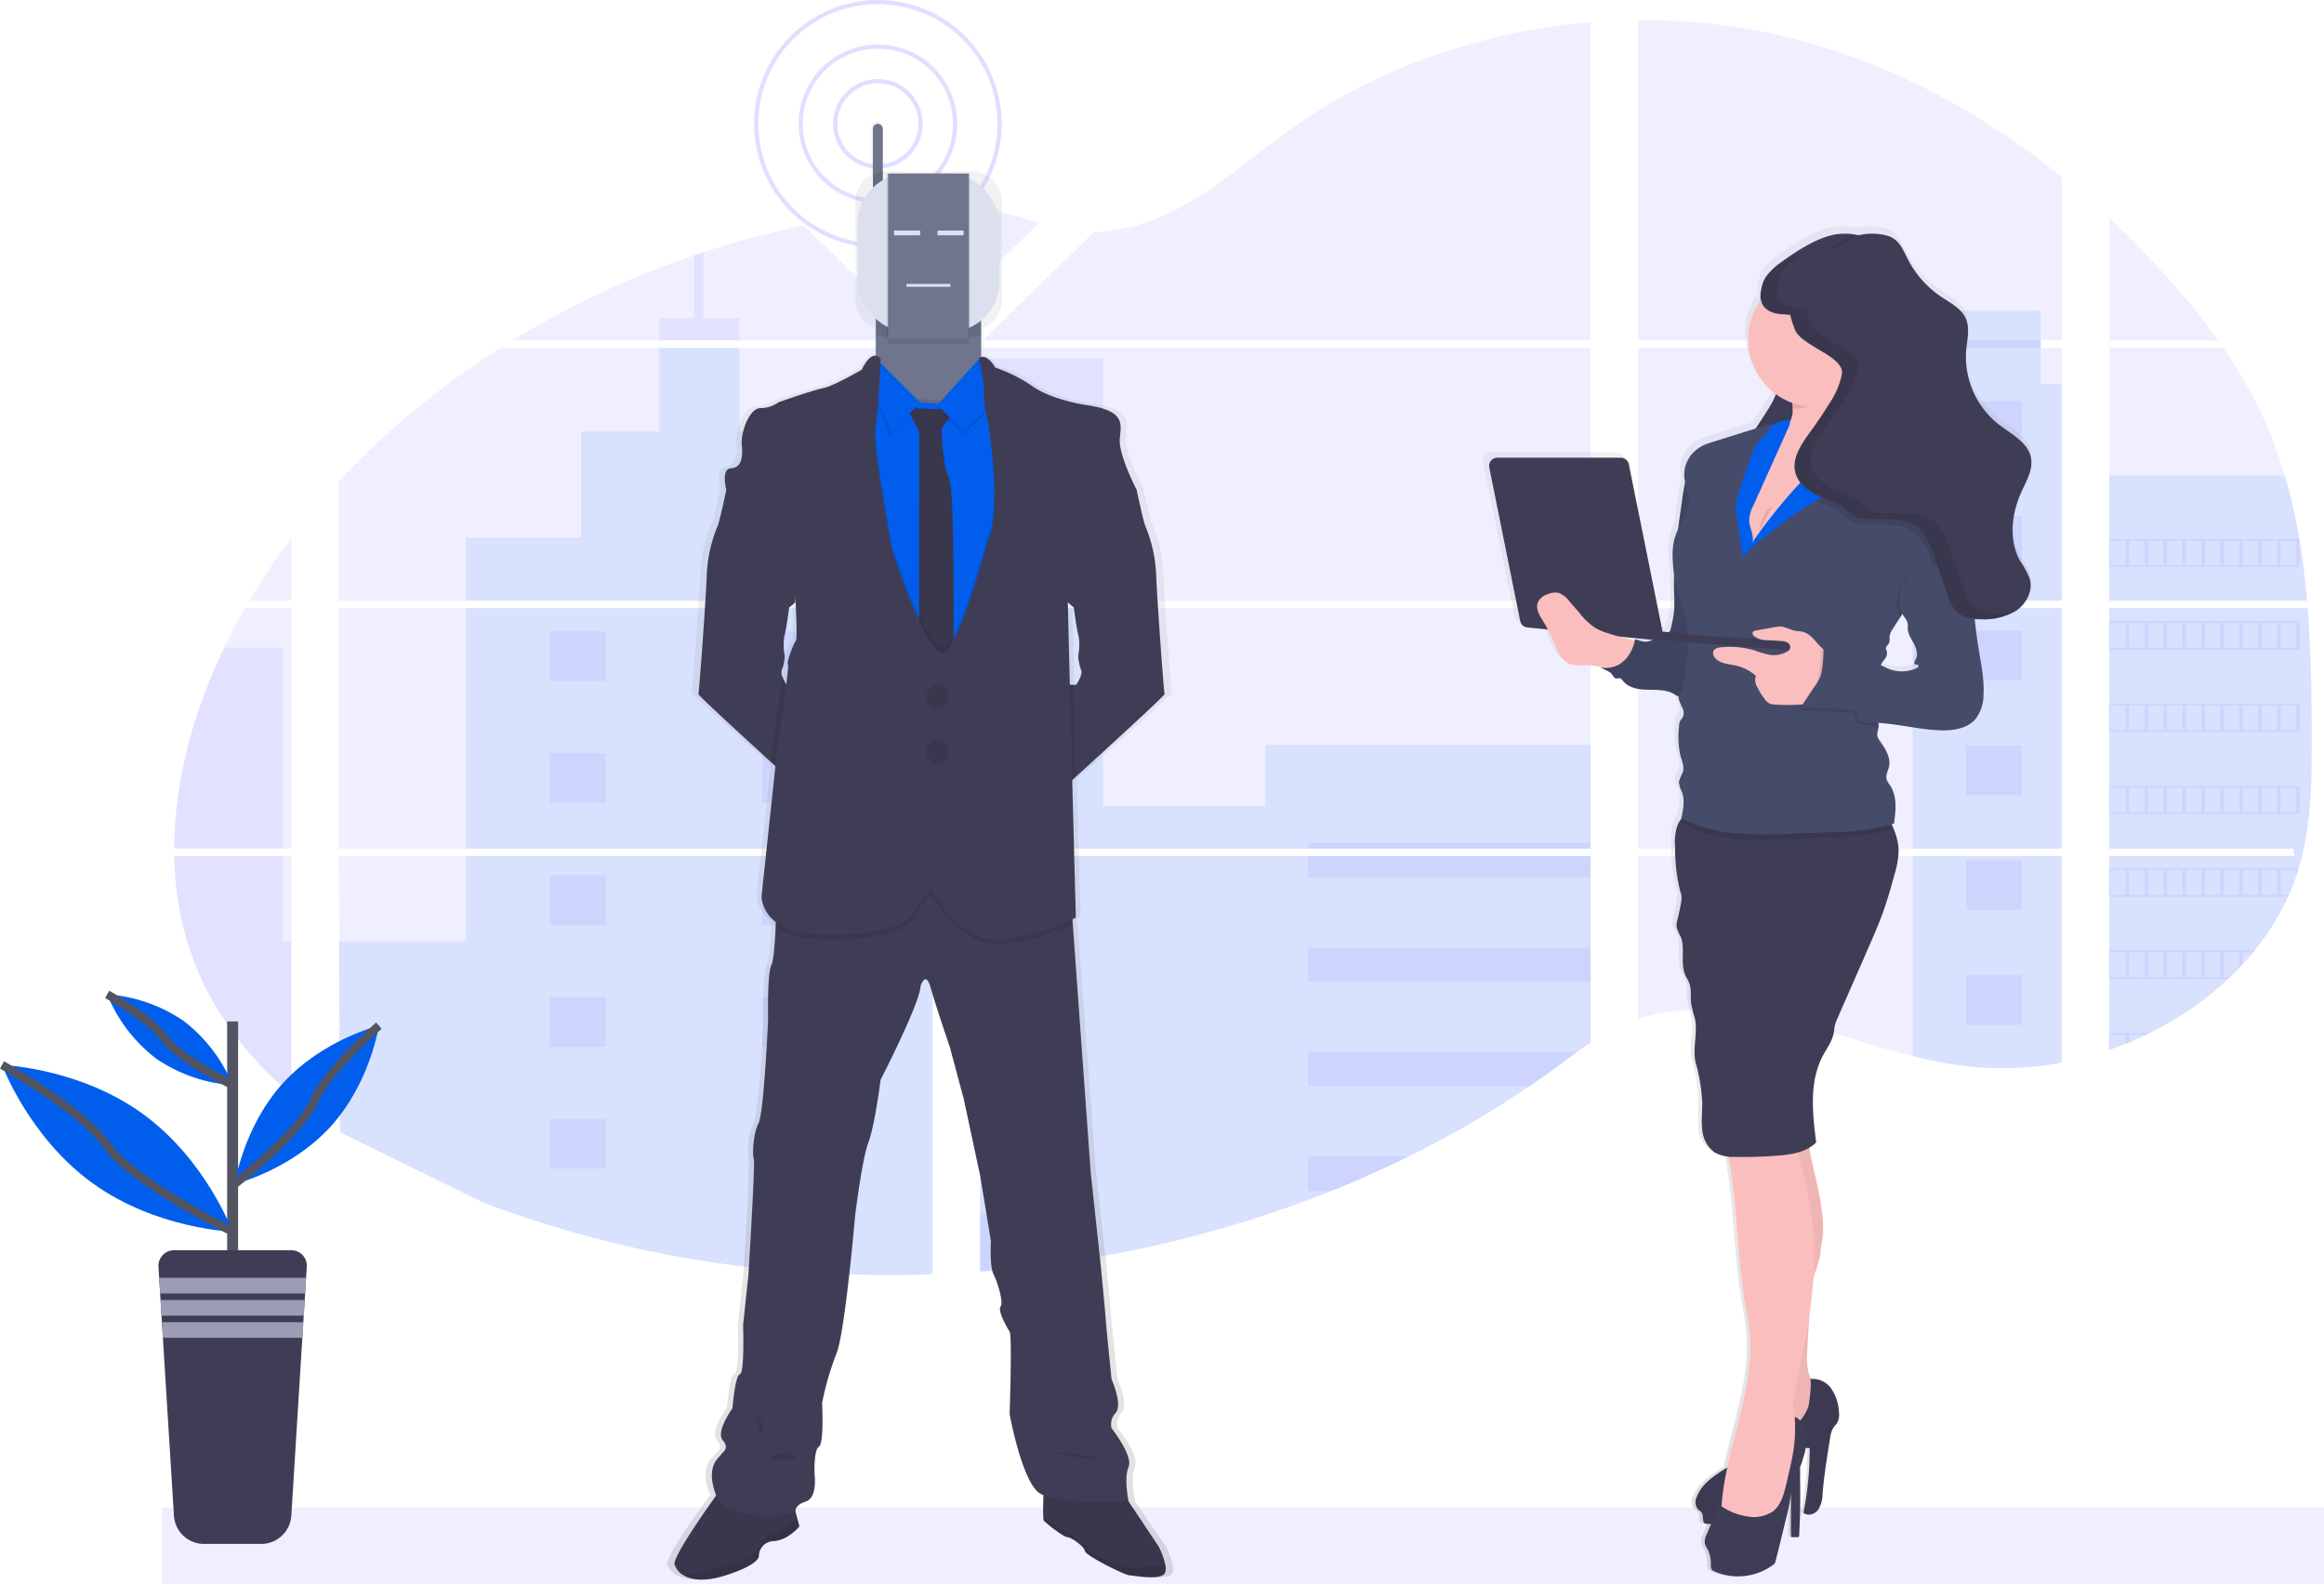 <svg xmlns="http://www.w3.org/2000/svg" xmlns:xlink="http://www.w3.org/1999/xlink" width="553.7" height="377.358" viewBox="0 0 553.7 377.358">
  <defs>
    <linearGradient id="linear-gradient" x1="0.5" y1="1" x2="0.5" gradientUnits="objectBoundingBox">
      <stop offset="0" stop-color="gray" stop-opacity="0.251"/>
      <stop offset="0.54" stop-color="gray" stop-opacity="0.122"/>
      <stop offset="1" stop-color="gray" stop-opacity="0.102"/>
    </linearGradient>
    <linearGradient id="linear-gradient-2" x1="0.502" y1="1" x2="0.502" y2="0" xlink:href="#linear-gradient"/>
  </defs>
  <g id="Grupo_24" data-name="Grupo 24" transform="translate(0.045)">
    <path id="Caminho_227" data-name="Caminho 227" d="M1085.712,364.35H1038.44v57.3h43.817c.113.591.226,1.183.35,1.774H1038.44v46.2l.221-.072c1.25-.437,2.489-.9,3.717-1.4l.8-.319q1.882-.787,3.717-1.661c.432-.2.864-.411,1.291-.627a77.121,77.121,0,0,0,18.6-12.854c.159-.134.308-.283.458-.422.751-.725,1.491-1.465,2.211-2.221.267-.278.514-.555.792-.843.848-.92,1.666-1.872,2.463-2.828.118-.144.231-.288.35-.422a59.6,59.6,0,0,0,8.011-12.885c.067-.134.123-.283.185-.422.648-1.45,1.229-2.92,1.733-4.417.211-.627.417-1.26.6-1.892.067-.19.118-.38.175-.566,2.617-9.173,2.92-18.715,2.92-28.2v-3.316c0-3.831-.057-7.687-.124-11.538,0-1-.051-1.995-.072-3-.067-2.54-.154-5.09-.278-7.63-.031-.7-.067-1.414-.108-2.113,0-.406-.041-.812-.072-1.219Q1085.882,366.54,1085.712,364.35Z" transform="translate(-535.955 -219.459)" fill="#6c63ff" opacity="0.1"/>
    <path id="Caminho_228" data-name="Caminho 228" d="M1038.44,212.733h25.934a176.584,176.584,0,0,0-13.795-16.885c-3.851-4.206-7.9-8.309-12.139-12.258Z" transform="translate(-535.955 -131.638)" fill="#6c63ff" opacity="0.1"/>
    <path id="Caminho_229" data-name="Caminho 229" d="M1038.44,243.715v60.249h47.123a1.881,1.881,0,0,0-.046-.514c-.041-.478-.082-.951-.128-1.424-.046-.555-.108-1.116-.165-1.671s-.129-1.208-.2-1.81-.134-1.208-.211-1.81-.149-1.2-.231-1.8-.159-1.2-.247-1.794c-.072-.514-.144-.992-.221-1.486-.108-.7-.221-1.4-.339-2.1a2.024,2.024,0,0,0-.051-.309,130.174,130.174,0,0,0-3.471-15.127,103.56,103.56,0,0,0-5.846-15.348,110.535,110.535,0,0,0-8.792-15.06Z" transform="translate(-535.955 -160.847)" fill="#6c63ff" opacity="0.1"/>
    <path id="Caminho_230" data-name="Caminho 230" d="M490.549,231.966v57.3H591.52v-57.3Zm0,59.067v38.8c11.754-3.758,25.194-2.237,37.379.848,9.435,2.391,18.628,5.656,28.047,8a101.934,101.934,0,0,0,12.787,2.417l1.059.118,1.542.139,1.542.113a.859.859,0,0,1,.159,0,5.178,5.178,0,0,1,.689.031h.237c.278,0,.555.031.833.031h0c.4,0,.8,0,1.2.036h3.3a8.719,8.719,0,0,0,.9-.031c.483,0,.967-.041,1.455-.072h0l.9-.062c.37,0,.746-.051,1.111-.087.787-.062,1.542-.139,2.339-.236.308-.036.622-.072.931-.118l.458-.057c.776-.1,1.542-.221,2.319-.355.571-.087,1.141-.19,1.717-.3V291.033Zm75.1-122.884v1.769h-75.1v60.275H591.52V169.938h-5.064V168.17h5.064V129.232c-19.641-15.826-42.6-28.217-68.167-33.934a145.3,145.3,0,0,0-32.8-3.424v76.3ZM334.79,167.81l.355.339H479.253V92.4c-25.656,2.134-50.675,10.751-70.846,25.029-9.692,6.854-18.4,14.983-29.271,20.237a45.837,45.837,0,0,1-18.3,4.73Zm-.992-31.076v17.147l13.923-13.589a62.833,62.833,0,0,0-13.944-3.537Zm-.463,215.72h.463v37.59q7.882-.591,15.7-1.615a281.427,281.427,0,0,0,67.987-17.615h0Q421,369.4,424.469,367.9q2.309-1.028,4.591-2.057,3.424-1.573,6.8-3.234a238.452,238.452,0,0,0,28.736-16.679c.571-.391,1.147-.782,1.712-1.177q1.7-1.183,3.388-2.386c.56-.406,1.121-.807,1.676-1.219l1.157-.853c1.152-.859,2.3-1.717,3.46-2.571h0c1.075-.771,2.159-1.543,3.26-2.262V291.038H363.47c.082-.257.159-.514.247-.787-.093.262-.175.514-.252.787H333.777v61.406Zm.463-182.526v60.265H479.253V169.938Zm0,62.028v57.308H479.253v-57.3ZM304.717,138.5l17.769,17.343V136.667Q313.555,137.222,304.717,138.5ZM180.974,231.966v57.3H322.486v-57.3Zm34.2,141.517a262.815,262.815,0,0,0,66.7,15.826h.1q6.468.684,12.983,1.059h.159c9.1.514,18.227.632,27.343.293V291.033H180.974l.514,65.977m-39.7-67.746H169.7v-57.3H158.66c-1.147,2.01-2.257,4.041-3.311,6.093-.566,1.1-1.116,2.206-1.65,3.316C146.433,256.466,141.816,273.032,141.79,289.264Zm0,1.769a72.458,72.458,0,0,0,8.6,33.626A82.807,82.807,0,0,0,169.678,347.8V291.033Zm17.9-60.84H169.7V215.282a159.723,159.723,0,0,0-10.006,14.911Zm62.671-62.023h96.785l.35-.339-.514-.514h0L291.77,140.78a219.8,219.8,0,0,0-23.9,6.391c-.74.242-1.481.514-2.216.746a216.975,216.975,0,0,0-43.287,20.253Zm-41.39,33.611v28.412h141.5V171.578l-1.985-1.614H219.536a194.392,194.392,0,0,0-38.562,31.816Z" transform="translate(-100.325 -87.075)" fill="#6c63ff" opacity="0.1"/>
    <path id="Caminho_231" data-name="Caminho 231" d="M1038.44,302.83v29.857h47.123a1.88,1.88,0,0,0-.046-.514c-.041-.478-.082-.951-.128-1.424-.046-.555-.108-1.116-.165-1.671s-.129-1.208-.2-1.81-.134-1.208-.211-1.81-.149-1.2-.231-1.8-.159-1.2-.247-1.794c-.072-.514-.144-.992-.221-1.486-.108-.7-.221-1.4-.339-2.1a2.023,2.023,0,0,0-.051-.308,130.173,130.173,0,0,0-3.471-15.127Z" transform="translate(-535.955 -189.57)" fill="#015eed" opacity="0.1"/>
    <path id="Caminho_232" data-name="Caminho 232" d="M1085.712,364.35H1038.44v57.3h43.817c.113.591.226,1.183.35,1.774H1038.44v46.2l.221-.072c1.25-.437,2.489-.9,3.717-1.4l.8-.319q1.882-.787,3.717-1.661c.432-.2.864-.411,1.291-.627a77.121,77.121,0,0,0,18.6-12.854c.159-.134.308-.283.458-.422.751-.725,1.491-1.465,2.211-2.221.267-.278.514-.555.792-.843.848-.92,1.666-1.872,2.463-2.828.118-.144.231-.288.35-.422a59.6,59.6,0,0,0,8.011-12.885c.067-.134.123-.283.185-.422.648-1.45,1.229-2.92,1.733-4.417.211-.627.417-1.26.6-1.892.067-.19.118-.38.175-.566,2.617-9.173,2.92-18.715,2.92-28.2v-3.316c0-3.831-.057-7.687-.124-11.538,0-1-.051-1.995-.072-3-.067-2.54-.154-5.09-.278-7.63-.031-.7-.067-1.414-.108-2.113,0-.406-.041-.812-.072-1.219Q1085.882,366.54,1085.712,364.35Z" transform="translate(-535.955 -219.459)" fill="#015eed" opacity="0.1"/>
    <path id="Caminho_233" data-name="Caminho 233" d="M885.8,160.961v51.627h35.544V160.961h-5.064V143.48H895.471v17.481Z" transform="translate(-430.144 -69.466)" fill="#015eed" opacity="0.1"/>
    <rect id="Retângulo_124" data-name="Retângulo 124" width="35.544" height="57.298" transform="translate(455.656 144.891)" fill="#015eed" opacity="0.1"/>
    <path id="Caminho_234" data-name="Caminho 234" d="M982.9,479.24H947.36v47.642a102.781,102.781,0,0,0,12.782,2.417l1.064.118,1.542.139c.514.041,1.028.082,1.542.113h.159a5.184,5.184,0,0,1,.689.031h.237c.278,0,.56.026.838.031h0c.4,0,.8,0,1.2.031h3.3l.9-.031c.478,0,.967-.041,1.45-.072h0l.895-.062,1.116-.087c.782-.062,1.542-.144,2.334-.237l.931-.118.458-.057c.776-.1,1.542-.221,2.319-.355.576-.087,1.147-.2,1.722-.3Z" transform="translate(-491.704 -275.277)" fill="#015eed" opacity="0.1"/>
    <rect id="Retângulo_125" data-name="Retângulo 125" width="29.312" height="57.719" transform="translate(233.457 85.398)" fill="#6c63ff" opacity="0.1"/>
    <path id="Caminho_235" data-name="Caminho 235" d="M453.64,281.33v57.3H599.116v-24.71H521.627v14.576h-38.68V281.33Z" transform="translate(-220.183 -136.439)" fill="#015eed" opacity="0.1"/>
    <path id="Caminho_236" data-name="Caminho 236" d="M514.29,539.929h.463V577.5q7.882-.591,15.7-1.615a281.242,281.242,0,0,0,68.039-17.62q9.373-3.753,18.371-8.2a239.961,239.961,0,0,0,28.711-16.684q3.434-2.329,6.771-4.776c1.542-1.131,3.085-2.293,4.627-3.414,1.075-.776,2.16-1.542,3.265-2.267V478.492H544.476c.082-.267.159-.514.242-.792-.087.262-.17.514-.247.792H514.753V539.9Z" transform="translate(-281.301 -274.529)" fill="#015eed" opacity="0.1"/>
    <path id="Caminho_237" data-name="Caminho 237" d="M366.52,220.428h19.1v-5.28H377.05V199.43c-.74.247-1.486.514-2.221.746v14.972H366.52Z" transform="translate(-209.508 -139.334)" fill="#6c63ff" opacity="0.1"/>
    <path id="Caminho_238" data-name="Caminho 238" d="M277,303.969H388.177V246.25h-4.926v42.675h-22.52V263.664H342.123V243.72h-19.1v19.944h-18.6v25.25H277Z" transform="translate(-166.016 -160.852)" fill="#015eed" opacity="0.1"/>
    <path id="Caminho_239" data-name="Caminho 239" d="M248.335,364.35v57.3H359.512v-57.3Zm3.882,141.517a262.807,262.807,0,0,0,66.7,15.826h.1q6.468.684,12.983,1.059h.159c9.1.514,18.227.632,27.343.293V423.417H248.335v20.314H218l.159,45.359" transform="translate(-137.351 -219.459)" fill="#015eed" opacity="0.1"/>
    <path id="Caminho_240" data-name="Caminho 240" d="M167.759,479.24H141.83a72.439,72.439,0,0,0,8.607,33.616,82.355,82.355,0,0,0,19.281,23.137V499.549h-1.959Z" transform="translate(-100.345 -275.277)" fill="#6c63ff" opacity="0.1"/>
    <path id="Caminho_241" data-name="Caminho 241" d="M141.8,430.539h25.944V382.65H153.728C146.443,397.741,141.821,414.312,141.8,430.539Z" transform="translate(-100.33 -228.35)" fill="#6c63ff" opacity="0.1"/>
    <rect id="Retângulo_126" data-name="Retângulo 126" width="15.702" height="18.098" transform="translate(233.457 101.445)" fill="#6c63ff" opacity="0.1"/>
    <rect id="Retângulo_127" data-name="Retângulo 127" width="15.702" height="4.165" transform="translate(233.457 138.953)" fill="#6c63ff" opacity="0.1"/>
    <rect id="Retângulo_128" data-name="Retângulo 128" width="15.702" height="12.16" transform="translate(233.457 144.891)" fill="#6c63ff" opacity="0.1"/>
    <rect id="Retângulo_129" data-name="Retângulo 129" width="15.702" height="18.098" transform="translate(233.457 176.466)" fill="#6c63ff" opacity="0.1"/>
    <rect id="Retângulo_130" data-name="Retângulo 130" width="15.702" height="18.098" transform="translate(233.457 213.979)" fill="#6c63ff" opacity="0.1"/>
    <path id="Caminho_242" data-name="Caminho 242" d="M514.753,585.557l-.463.026h.463v4.2h15.7V571.67h-15.7Z" transform="translate(-281.301 -320.183)" fill="#6c63ff" opacity="0.1"/>
    <path id="Caminho_243" data-name="Caminho 243" d="M515.19,644.61v13.98q7.882-.591,15.7-1.614v-12.34Z" transform="translate(-281.738 -355.621)" fill="#6c63ff" opacity="0.1"/>
    <rect id="Retângulo_131" data-name="Retângulo 131" width="67.293" height="1.327" transform="translate(311.64 200.863)" fill="#6c63ff" opacity="0.1"/>
    <rect id="Retângulo_132" data-name="Retângulo 132" width="67.293" height="5.095" transform="translate(311.64 203.963)" fill="#6c63ff" opacity="0.1"/>
    <rect id="Retângulo_133" data-name="Retângulo 133" width="67.293" height="8.196" transform="translate(311.64 225.758)" fill="#6c63ff" opacity="0.1"/>
    <path id="Caminho_244" data-name="Caminho 244" d="M667.25,570v8.227h52.64q3.435-2.329,6.771-4.776c1.542-1.131,3.085-2.288,4.627-3.414Z" transform="translate(-355.615 -319.372)" fill="#6c63ff" opacity="0.1"/>
    <path id="Caminho_245" data-name="Caminho 245" d="M667.25,618.45v8.2h5.558q9.378-3.753,18.371-8.2Z" transform="translate(-355.615 -342.911)" fill="#6c63ff" opacity="0.1"/>
    <rect id="Retângulo_134" data-name="Retângulo 134" width="13.245" height="11.779" transform="translate(194.818 162.224) rotate(180)" fill="#6c63ff" opacity="0.1"/>
    <rect id="Retângulo_135" data-name="Retângulo 135" width="13.245" height="11.779" transform="translate(481.657 107.337) rotate(180)" fill="#6c63ff" opacity="0.1"/>
    <rect id="Retângulo_136" data-name="Retângulo 136" width="13.245" height="11.779" transform="translate(481.657 134.701) rotate(180)" fill="#6c63ff" opacity="0.1"/>
    <rect id="Retângulo_137" data-name="Retângulo 137" width="13.245" height="11.779" transform="translate(481.657 162.059) rotate(180)" fill="#6c63ff" opacity="0.1"/>
    <rect id="Retângulo_138" data-name="Retângulo 138" width="13.245" height="11.779" transform="translate(481.657 189.423) rotate(180)" fill="#6c63ff" opacity="0.1"/>
    <rect id="Retângulo_139" data-name="Retângulo 139" width="13.245" height="11.779" transform="translate(481.657 216.786) rotate(180)" fill="#6c63ff" opacity="0.1"/>
    <rect id="Retângulo_140" data-name="Retângulo 140" width="13.245" height="11.779" transform="translate(481.657 244.144) rotate(180)" fill="#6c63ff" opacity="0.1"/>
    <rect id="Retângulo_141" data-name="Retângulo 141" width="13.245" height="11.779" transform="translate(144.245 162.224) rotate(180)" fill="#6c63ff" opacity="0.1"/>
    <rect id="Retângulo_142" data-name="Retângulo 142" width="13.245" height="11.779" transform="translate(194.818 191.279) rotate(180)" fill="#6c63ff" opacity="0.1"/>
    <rect id="Retângulo_143" data-name="Retângulo 143" width="13.245" height="11.779" transform="translate(144.245 191.279) rotate(180)" fill="#6c63ff" opacity="0.1"/>
    <rect id="Retângulo_144" data-name="Retângulo 144" width="13.245" height="11.779" transform="translate(194.818 220.334) rotate(180)" fill="#6c63ff" opacity="0.1"/>
    <rect id="Retângulo_145" data-name="Retângulo 145" width="13.245" height="11.779" transform="translate(144.245 220.334) rotate(180)" fill="#6c63ff" opacity="0.1"/>
    <rect id="Retângulo_146" data-name="Retângulo 146" width="13.245" height="11.779" transform="translate(194.818 249.394) rotate(180)" fill="#6c63ff" opacity="0.1"/>
    <rect id="Retângulo_147" data-name="Retângulo 147" width="13.245" height="11.779" transform="translate(144.245 249.394) rotate(180)" fill="#6c63ff" opacity="0.1"/>
    <rect id="Retângulo_148" data-name="Retângulo 148" width="13.245" height="11.779" transform="translate(194.818 278.449) rotate(180)" fill="#6c63ff" opacity="0.1"/>
    <rect id="Retângulo_149" data-name="Retângulo 149" width="13.245" height="11.779" transform="translate(144.245 278.449) rotate(180)" fill="#6c63ff" opacity="0.1"/>
    <path id="Caminho_246" data-name="Caminho 246" d="M365.985,582.279v-7.6H352.74v6.52Z" transform="translate(-171.162 -278.96)" fill="#6c63ff" opacity="0.1"/>
    <path id="Caminho_247" data-name="Caminho 247" d="M1038.44,332.24v6.741h45.333V332.24Zm40.819.427h3.717v5.892h-3.717Zm-4.514,0h3.717v5.892h-3.717Zm-4.5,0h3.717v5.892h-3.717Zm-4.514,0h3.717v5.892h-3.717Zm-4.509,0h3.733v5.892h-3.717Zm-4.514,0h3.717v5.892h-3.7Zm-4.514,0h3.717v5.892h-3.717Zm-4.509,0h3.717v5.892h-3.717Zm-4.509,0h3.717v5.892h-3.717Zm-4.509,0h3.717v5.892h-3.717Z" transform="translate(-535.955 -203.858)" fill="#6c63ff" opacity="0.1"/>
    <path id="Caminho_248" data-name="Caminho 248" d="M1038.44,370.4v6.741h45.333V370.4Zm40.819.427h3.717v5.887h-3.717Zm-4.514,0h3.717v5.887h-3.717Zm-4.5,0h3.717v5.887h-3.717Zm-4.514,0h3.717v5.887h-3.717Zm-4.509,0h3.733v5.887h-3.717Zm-4.514,0h3.717v5.887h-3.7Zm-4.514,0h3.717v5.887h-3.717Zm-4.509,0h3.717v5.887h-3.717Zm-4.509,0h3.717v5.887h-3.717Zm-4.509,0h3.717v5.887h-3.717Z" transform="translate(-535.955 -222.398)" fill="#6c63ff" opacity="0.1"/>
    <path id="Caminho_249" data-name="Caminho 249" d="M1038.44,408.56V415.3h45.333V408.56Zm40.819.422h3.717v5.887h-3.717Zm-4.514,0h3.717v5.887h-3.717Zm-4.5,0h3.717v5.887h-3.717Zm-4.514,0h3.717v5.887h-3.717Zm-4.509,0h3.733v5.887h-3.717Zm-4.514,0h3.717v5.887h-3.7Zm-4.514,0h3.717v5.887h-3.717Zm-4.509,0h3.717v5.887h-3.717Zm-4.509,0h3.717v5.887h-3.717Zm-4.509,0h3.717v5.887h-3.717Z" transform="translate(-535.955 -240.938)" fill="#6c63ff" opacity="0.1"/>
    <path id="Caminho_250" data-name="Caminho 250" d="M1038.44,446.71v6.73h45.333v-6.73Zm40.819.416h3.717v5.9h-3.717Zm-4.514,0h3.717v5.9h-3.717Zm-4.5,0h3.717v5.9h-3.717Zm-4.514,0h3.717v5.9h-3.717Zm-4.509,0h3.733v5.9h-3.717Zm-4.514,0h3.717v5.9h-3.7Zm-4.514,0h3.717v5.9h-3.717Zm-4.509,0h3.717v5.9h-3.717Zm-4.509,0h3.717v5.9h-3.717Zm-4.509,0h3.717v5.9h-3.717Z" transform="translate(-535.955 -259.473)" fill="#6c63ff" opacity="0.1"/>
    <path id="Caminho_251" data-name="Caminho 251" d="M1038.44,484.85v6.761h42.624c.062-.134.123-.283.18-.422h-1.985v-5.913h3.717v1.47c.216-.627.422-1.26.6-1.9Zm36.3.427h3.717v5.887h-3.717Zm-4.5,0h3.717v5.887h-3.717Zm-4.514,0h3.717v5.887h-3.717Zm-4.509,0h3.733v5.887h-3.717Zm-4.514,0h3.717v5.887h-3.7Zm-4.514,0h3.717v5.887h-3.717Zm-4.509,0h3.717v5.887h-3.717Zm-4.509,0h3.717v5.887h-3.717Zm-4.509,0h3.717v5.887h-3.717Z" transform="translate(-535.955 -278.003)" fill="#6c63ff" opacity="0.1"/>
    <path id="Caminho_252" data-name="Caminho 252" d="M1038.44,523v6.735h28.335c.165-.139.308-.283.458-.422h-1.507v-5.887h3.717v3.687l.8-.848v-2.828h2.463c.118-.144.231-.288.35-.422Zm22.777.422h3.733v5.892h-3.717Zm-4.514,0h3.717v5.892h-3.7Zm-4.514,0h3.717v5.892h-3.717Zm-4.509,0h3.717v5.892h-3.717Zm-4.509,0h3.717v5.892h-3.717Zm-4.509,0h3.717v5.892h-3.717Z" transform="translate(-535.955 -296.537)" fill="#6c63ff" opacity="0.1"/>
    <path id="Caminho_253" data-name="Caminho 253" d="M1038.44,561.16v4.077l.221-.072v-3.6h3.717v2.19l.792-.329v-1.836h3.718v.206c.437-.2.869-.411,1.3-.627Z" transform="translate(-535.955 -315.077)" fill="#6c63ff" opacity="0.1"/>
    <path id="Caminho_254" data-name="Caminho 254" d="M459.35,302.3ZM487.6,424.575h0Zm30.15-61.442h0c.082-.257.159-.514.247-.787C517.908,362.609,517.825,362.876,517.748,363.133Zm-58.4-60.83ZM719.931,240.27v1.769h20.808V240.27ZM487.6,424.575h0Zm30.15-61.442h0c.082-.257.159-.514.247-.787C517.908,362.609,517.825,362.876,517.748,363.133Zm-58.4-60.83ZM487.6,424.575h0Zm30.15-61.442h0c.082-.257.159-.514.247-.787C517.908,362.609,517.825,362.876,517.748,363.133Z" transform="translate(-254.609 -159.176)" fill="#6c63ff" opacity="0.1"/>
    <rect id="Retângulo_150" data-name="Retângulo 150" width="515.12" height="18.212" transform="translate(38.534 359.146)" fill="#6c63ff" opacity="0.1"/>
    <rect id="Retângulo_151" data-name="Retângulo 151" width="2.607" height="58.624" transform="translate(54.077 243.363)" fill="#535461"/>
    <path id="Caminho_255" data-name="Caminho 255" d="M169.816,665.828l-.165,2.643-.226,3.728-.1,1.542-.231,3.728-.1,1.542-.231,3.723-2.627,42.392a7.2,7.2,0,0,1-7.162,6.751H145.327a7.2,7.2,0,0,1-7.162-6.735l-2.632-42.392-.226-3.723-.1-1.542-.237-3.728-.093-1.543-.231-3.728-.165-2.643A3.718,3.718,0,0,1,138.2,661.9h27.914a3.707,3.707,0,0,1,3.707,3.928Z" transform="translate(-96.772 -364.021)" fill="#3f3d56"/>
    <path id="Caminho_256" data-name="Caminho 256" d="M108.264,591.66l-.231,3.728H73.486l-.226-3.728Z" transform="translate(-35.379 -287.21)" fill="#9d9cb5"/>
    <path id="Caminho_257" data-name="Caminho 257" d="M108.246,601.93l-.231,3.733H74.121l-.231-3.733Z" transform="translate(-35.685 -292.199)" fill="#9d9cb5"/>
    <path id="Caminho_258" data-name="Caminho 258" d="M108.223,612.21,108,615.938H74.761l-.231-3.728Z" transform="translate(-35.996 -297.194)" fill="#9d9cb5"/>
    <path id="Caminho_259" data-name="Caminho 259" d="M95.461,587.649c15.163,10.967,21.476,28.13,21.476,28.13s-18.273-.627-33.42-11.6S62,576.05,62,576.05,80.294,576.677,95.461,587.649Z" transform="translate(-61.56 -322.311)" fill="#015eed"/>
    <path id="Caminho_260" data-name="Caminho 260" d="M62,576.05s18.967,10.53,25.05,19.245,29.867,20.484,29.867,20.484" transform="translate(-61.56 -322.311)" fill="none" stroke="#535461" stroke-width="2"/>
    <path id="Caminho_261" data-name="Caminho 261" d="M128.916,549.654a36.744,36.744,0,0,1,11.692,15.312,36.82,36.82,0,0,1-18.2-6.314A36.707,36.707,0,0,1,110.72,543.34,36.734,36.734,0,0,1,128.916,549.654Z" transform="translate(-85.23 -306.419)" fill="#015eed"/>
    <path id="Caminho_262" data-name="Caminho 262" d="M110.72,543.34s10.319,5.733,13.635,10.473,16.253,11.152,16.253,11.152" transform="translate(-85.23 -306.419)" fill="none" stroke="#535461" stroke-width="2"/>
    <path id="Caminho_263" data-name="Caminho 263" d="M181.326,571.527c-9.481,10.422-11.486,24.037-11.486,24.037s13.368-3.28,22.849-13.7,11.486-24.032,11.486-24.032S190.807,561.105,181.326,571.527Z" transform="translate(-113.953 -313.459)" fill="#015eed"/>
    <path id="Caminho_264" data-name="Caminho 264" d="M204.176,557.83s-12.34,10.679-15.492,18.042-18.844,19.692-18.844,19.692" transform="translate(-113.953 -313.459)" fill="none" stroke="#535461" stroke-width="2"/>
    <circle id="Elipse_73" data-name="Elipse 73" cx="10.175" cy="10.175" r="10.175" transform="translate(198.941 19.318)" fill="none" stroke="#6c63ff" stroke-width="1" opacity="0.2"/>
    <circle id="Elipse_74" data-name="Elipse 74" cx="18.391" cy="18.391" r="18.391" transform="translate(190.725 11.102)" fill="none" stroke="#6c63ff" stroke-width="1" opacity="0.2"/>
    <circle id="Elipse_75" data-name="Elipse 75" cx="28.993" cy="28.993" r="28.993" transform="translate(180.123 0.5)" fill="none" stroke="#6c63ff" stroke-width="1" opacity="0.2"/>
    <path id="Caminho_265" data-name="Caminho 265" d="M490.708,483.023a17.116,17.116,0,0,0-1.666-4.627l-7.44-10.875h.067s-1.177-5.465,0-8.139-4.185-9.286-4.185-9.286-.653-1.656,1.028-3.692-1.028-8.011-1.028-8.011-1.311-12.468-1.44-14.4-1.177-12.463-1.177-12.463l-2.489-22.392-4.422-59.334-.082-1.111c.55-.262.838-.427.838-.427l-.926-32.788.766-.674c6.684-5.9,22.063-19.538,21.913-19.852-.2-.38-1.866-22.8-2.057-28.433a33.271,33.271,0,0,0-2.627-11.635c-.386-.751-1.5-5.656-1.959-7.754l-.2-.931s-4.514-8.4-4.113-12.211,1.177-6.684-8.443-8.016c0,0-8.113-1.177-12.89-4.391a37.37,37.37,0,0,0-9.224-4.514s-1.769-3.085-3.491-2.489v-6.55a7.131,7.131,0,0,0,4.53-6.561V157.879a7.229,7.229,0,0,0-7.327-7.126H422.206a7.156,7.156,0,0,0-.884.077v-10.8a1.147,1.147,0,0,0-.36-.833,1.224,1.224,0,0,0-.859-.35,1.2,1.2,0,0,0-1.219,1.183V151.6a7.09,7.09,0,0,0-3.81,6.232v23.595a7.131,7.131,0,0,0,4.525,6.561v6.226c-.828-.1-2.057.473-3.455,3.321,0,0-7,3.944-9.424,4.391s-10.993,3.368-10.993,3.368a7.712,7.712,0,0,1-4.447,1.4c-2.684,0-4.91,5.728-4.581,8.844s-.2,5.4-2.684,5.532-1.126,5.106-1.116,5.142c-.031.139-.113.514-.231,1.059-.483,2.175-1.542,6.838-1.913,7.568a33.147,33.147,0,0,0-2.653,11.635c-.2,5.656-1.866,28.053-2.057,28.433-.123.252,10.417,9.666,17.836,16.242l1.069.946-3.409,31.122a8.219,8.219,0,0,0,3.507,6.1,10.248,10.248,0,0,1-.041,1.111c-.149,3.6-.447,8.047-1.028,9.2-1.028,2.057-.787,12.972-.787,12.972s-1.028,22.268-2.355,24.68-1.573,7.507-1.177,8.525-1.311,27.734-1.311,27.734l-1.311,11.954s.4,11.45-.782,11.707-1.836,8.139-1.836,8.139-4.185,5.6-2.355,7.635-.272,2.926-.463,3.435-3.99,2.417-1.239,9.538c.026.072.062.134.093.2-2.571,3.481-10.73,14.751-10.237,16.453a4.581,4.581,0,0,0,2.18,2.571c1.918,1.121,5.214,1.64,10.448,0,8.7-2.735,8.052-4.71,8.052-4.71a3.634,3.634,0,0,1,3.666-3.435c3.6-.257,6.283-3.5,6.283-3.5l-.422-1.542-.581-2.124c.072-.632.514-1.671,2.5-2.262,3.013-.889,2.226-6.484,2.226-6.484s-.262-5.856,1.028-6.617.782-10.432.782-10.432a70.284,70.284,0,0,1,3.537-11.707c2.093-4.71,4.581-32.69,4.581-32.69s1.7-13.738,3.27-17.682,3.013-15.013,3.013-15.013,9.687-18.319,9.815-22.392c0,0,1.255-3.815,2.463.386s4.735,14.247,4.735,14.247l3.4,12.34L445.261,390l2.617,15.522s-.386,5.913.658,7.969,2.489,6.741,1.7,7.635,1.573,5.085,2.226,5.975,0,19.723,0,19.723,3.008,16.026,7.327,18.823a5.711,5.711,0,0,0,.956.483c-.062,1.738-.123,4.062-.041,5.275a2.055,2.055,0,0,0,.134.8c.391.514,4.843,3.938,5.759,3.938s4.185,2.231,4.319,3.311,9.569,5.656,10.9,5.789,7.815,1.27,8.741-.514A2.879,2.879,0,0,0,490.708,483.023ZM467.529,253.785l.674.566s.684,5.25,1.177,6.818-.1,4.627-.1,4.627a10.454,10.454,0,0,0,.684,3.337c.586,1.141-1.152,3.63-1.152,3.63h-1.594l-.514-19.651Zm-70.872,16.967a2.149,2.149,0,0,1-.1-1.62,4.776,4.776,0,0,0,.334-.895,13.36,13.36,0,0,0,.355-2.442.1.1,0,0,0,0-.026,12.829,12.829,0,0,1-.093-4.627c.463-1.542,1.177-6.818,1.177-6.818l.447-.375,1.028-.864s.031-.329.072-.869c.221,4.627.4,9.687.113,9.964-.514.514-2.422,5.471-1.964,5.656a22.827,22.827,0,0,1-.4,4.72,9.456,9.456,0,0,1-.967-1.8Z" transform="translate(-211.295 -109.902)" fill="url(#linear-gradient)"/>
    <path id="Caminho_266" data-name="Caminho 266" d="M467.915,141.083v15.594a1.183,1.183,0,0,1-2.365,0V141.083a1.183,1.183,0,0,1,2.365,0Z" transform="translate(-257.621 -110.412)" fill="#6f758d"/>
    <path id="Caminho_267" data-name="Caminho 267" d="M491.986,216.376v24.232a7.327,7.327,0,0,1-7.306,7.306H474.211a7.327,7.327,0,0,1-7.311-7.306V216.376a7.332,7.332,0,0,1,7.311-7.306H484.68A7.327,7.327,0,0,1,491.986,216.376Z" transform="translate(-258.277 -144.017)" fill="#6f758d"/>
    <path id="Caminho_268" data-name="Caminho 268" d="M410.871,354.7l-2,24.68s-3-2.72-6.89-6.268c-7.2-6.566-17.43-15.97-17.312-16.217.19-.38,1.81-22.772,2-28.392a34.084,34.084,0,0,1,2.571-11.625c.36-.725,1.388-5.378,1.856-7.553.149-.679.237-1.116.237-1.116l3.337-1.337s14.006,15.625,14.006,15.913-.951,12.288-.951,12.288l-1,.869-.432.37s-.668,5.244-1.147,6.813a13.077,13.077,0,0,0,.093,4.6v.026a13.572,13.572,0,0,1-.35,2.437,4.979,4.979,0,0,1-.319.9,2.211,2.211,0,0,0,.1,1.614A9.8,9.8,0,0,0,405.7,354.7Z" transform="translate(-218.325 -191.533)" fill="#3f3d56"/>
    <path id="Caminho_269" data-name="Caminho 269" d="M575.961,356.883c.149.3-14.792,13.934-21.266,19.821l-2.936,2.663-2-24.68H554.9s1.717-2.478,1.147-3.6a10.637,10.637,0,0,1-.668-3.337,13.3,13.3,0,0,0,.1-4.627c-.473-1.578-1.147-6.813-1.147-6.813l-.653-.586-.776-.679s-.962-11.985-.962-12.273,14.006-15.913,14.006-15.913l3.332,1.337s.077.36.2.931c.453,2.057,1.542,6.993,1.9,7.738a33.995,33.995,0,0,1,2.571,11.625C574.152,334.11,575.771,356.5,575.961,356.883Z" transform="translate(-298.534 -191.528)" fill="#3f3d56"/>
    <path id="Caminho_270" data-name="Caminho 270" d="M573.432,791.887c-.889,1.779-7.2.638-8.473.514s-10.453-4.7-10.581-5.779-3.306-3.306-4.19-3.306-5.208-3.429-5.594-3.938a2.157,2.157,0,0,1-.129-.792c-.134-2.088.129-7.466.129-7.466l18.422,1.028,8.957,13.45a17.116,17.116,0,0,1,1.614,4.627,2.977,2.977,0,0,1-.154,1.661Z" transform="translate(-295.942 -417.084)" fill="#3f3d56"/>
    <path id="Caminho_271" data-name="Caminho 271" d="M573.432,791.887c-.889,1.779-7.2.638-8.473.514s-10.453-4.7-10.581-5.779-3.306-3.306-4.19-3.306-5.208-3.429-5.594-3.938a2.157,2.157,0,0,1-.129-.792c-.134-2.088.129-7.466.129-7.466l18.422,1.028,8.957,13.45a17.116,17.116,0,0,1,1.614,4.627,2.977,2.977,0,0,1-.154,1.661Z" transform="translate(-295.942 -417.084)" opacity="0.1"/>
    <path id="Caminho_272" data-name="Caminho 272" d="M573.467,798.941c-.889,1.779-7.2.638-8.473.514s-10.453-4.7-10.581-5.779-3.306-3.306-4.19-3.306-5.208-3.429-5.594-3.938a2.155,2.155,0,0,1-.129-.792l5.975,3.784s3.81,2.417,4.828,3.877,9.029,4.447,9.692,4.5c.514.051,5.759-.956,8.628-.514A2.977,2.977,0,0,1,573.467,798.941Z" transform="translate(-295.978 -424.139)" opacity="0.1"/>
    <path id="Caminho_273" data-name="Caminho 273" d="M403.364,781.325s-2.607,3.239-6.1,3.491a3.6,3.6,0,0,0-3.558,3.429s.638,1.974-7.81,4.7c-5.085,1.645-8.283,1.126-10.149,0a4.509,4.509,0,0,1-2.108-2.571c-.571-2.031,10.669-17.481,10.669-17.481l10.227-.638,7.306,3.306,1.116,4.18Z" transform="translate(-212.957 -417.638)" fill="#3f3d56"/>
    <path id="Caminho_274" data-name="Caminho 274" d="M403.364,781.325s-2.607,3.239-6.1,3.491a3.6,3.6,0,0,0-3.558,3.429s.638,1.974-7.81,4.7c-5.085,1.645-8.283,1.126-10.149,0a4.509,4.509,0,0,1-2.108-2.571c-.571-2.031,10.669-17.481,10.669-17.481l10.227-.638,7.306,3.306,1.116,4.18Z" transform="translate(-212.957 -417.638)" opacity="0.1"/>
    <path id="Caminho_275" data-name="Caminho 275" d="M405.375,788.437s-2.607,3.239-6.1,3.491a3.6,3.6,0,0,0-3.558,3.429s.638,1.974-7.81,4.7c-5.085,1.645-8.283,1.126-10.15,0,4.8-.514,15.389-3.527,16.453-4.576,1.27-1.275,2.859-4.766,3.938-4.828.746-.046,4.55-2.339,6.833-3.758Z" transform="translate(-214.969 -424.751)" fill="none"/>
    <path id="Caminho_276" data-name="Caminho 276" d="M405.375,788.437s-2.607,3.239-6.1,3.491a3.6,3.6,0,0,0-3.558,3.429s.638,1.974-7.81,4.7c-5.085,1.645-8.283,1.126-10.15,0,4.8-.514,15.389-3.527,16.453-4.576,1.27-1.275,2.859-4.766,3.938-4.828.746-.046,4.55-2.339,6.833-3.758Z" transform="translate(-214.969 -424.751)" opacity="0.1"/>
    <path id="Caminho_277" data-name="Caminho 277" d="M490.194,625.381c-1.141,2.669,0,8.129,0,8.129s-17.024.895-21.214-1.9-7.116-18.8-7.116-18.8.632-18.8,0-19.692-2.92-5.08-2.159-5.964-.638-5.594-1.65-7.625-.638-7.877-.638-7.877l-2.54-15.5-3.938-18.422-3.3-12.34s-3.429-10.036-4.6-14.232-2.391-.38-2.391-.38c-.123,4.067-9.527,22.361-9.527,22.361s-1.4,11.049-2.926,14.988-3.172,17.661-3.172,17.661-2.411,27.945-4.447,32.644a69.181,69.181,0,0,0-3.393,11.708s.514,9.656-.761,10.417-1.028,6.607-1.028,6.607.761,5.589-2.165,6.484-2.411,2.792-2.411,2.792-16.258,2.653-18.931-4.448,1.028-9.018,1.2-9.527,2.231-1.393.447-3.43,2.288-7.625,2.288-7.625.638-7.872,1.779-8.129.761-11.687.761-11.687l1.27-11.939s1.656-26.68,1.275-27.7-.129-6.1,1.141-8.509,2.278-24.644,2.278-24.644-.257-10.926.761-12.957c.576-1.152.864-5.579,1.028-9.193.1-2.751.134-5.034.134-5.034l14.222-5.337,18.3-5.841,15.373,7.363,22.484,4.319.283,3.882,4.273,59.277,2.417,22.361s1.028,10.54,1.147,12.443,1.393,14.36,1.393,14.36,2.668,5.969,1.028,8a3.976,3.976,0,0,0-1.028,3.687S491.356,622.713,490.194,625.381Z" transform="translate(-221.363 -275.86)" fill="#3f3d56"/>
    <path id="Caminho_278" data-name="Caminho 278" d="M429.124,181.419l-5.841,104.107-31.765-6.669-6.288-41.734,6.226-56.023,4.689.6,8.273,1.054,8.191.509,8.874-.992Z" transform="translate(-186.947 -87.743)" opacity="0.1"/>
    <path id="Caminho_279" data-name="Caminho 279" d="M429.124,182.909l-5.841,104.1-31.765-6.669-6.288-41.734,6.226-56.018,4.689.6,8.273,1.054,8.191.509,8.874-.992Z" transform="translate(-186.947 -88.467)" fill="#015eed"/>
    <path id="Caminho_280" data-name="Caminho 280" d="M481.38,271.66l11.435.38-3.214,4.5s.226,9.09,1.753,11.7,1.08,42.876,1.08,42.876l-3.023,5.779-5.208-6.478.062-53.164Z" transform="translate(-265.312 -174.426)" fill="#3f3d56"/>
    <path id="Caminho_281" data-name="Caminho 281" d="M481.38,271.66l11.435.38-3.214,4.5s.226,9.09,1.753,11.7,1.08,42.876,1.08,42.876l-3.023,5.779-5.208-6.478.062-53.164Z" transform="translate(-265.312 -174.426)" opacity="0.1"/>
    <path id="Caminho_282" data-name="Caminho 282" d="M444.579,165.66,433.91,177.475l6.1,6.35,10.1-9.841Z" transform="translate(-210.598 -80.242)" opacity="0.1"/>
    <path id="Caminho_283" data-name="Caminho 283" d="M505.43,248.442l-9.97,11.034,6.1,6.355,10.119-9.846-4.941-7.445a.812.812,0,0,0-1.306-.1Z" transform="translate(-272.153 -163.008)" fill="#015eed"/>
    <path id="Caminho_284" data-name="Caminho 284" d="M413.975,177.327l-10.8-10.8-1.018,5.651,4.956,12.386Z" transform="translate(-195.172 -80.664)" opacity="0.1"/>
    <path id="Caminho_285" data-name="Caminho 285" d="M414.715,175.842l-10.8-10.8L402.9,170.7l4.957,12.386Z" transform="translate(-195.532 -79.94)" fill="#015eed"/>
    <path id="Caminho_286" data-name="Caminho 286" d="M491.259,496a52.634,52.634,0,0,1-16.417,4.777c-10.478,1.337-17.337-12-17.337-12l-4,5.208c-1.27,5.527-20.649,6.921-28.52,4.823a12.479,12.479,0,0,1-4.514-2.139c.1-2.751.134-5.034.134-5.034l14.227-5.357,18.3-5.841,15.373,7.363,22.484,4.319Z" transform="translate(-235.719 -275.86)" opacity="0.1"/>
    <path id="Caminho_287" data-name="Caminho 287" d="M490.679,265.885l-5.841,104.1-31.76-6.684-6.288-41.729,6.226-56.043,4.689.6a56.863,56.863,0,0,1-.689,6.072c-.761,3.558,3.938,28.839,3.938,28.839s8.931,28.346,12.957,24.263,9.718-25.662,9.718-25.662c3.877-8.005.067-30.423-.221-30.9a9.074,9.074,0,0,1-.365-2.057Z" transform="translate(-248.507 -171.448)" opacity="0.1"/>
    <path id="Caminho_288" data-name="Caminho 288" d="M554.429,411.7l.267,10.2-2.936,2.663-2-24.68h4.381Z" transform="translate(-298.534 -236.721)" opacity="0.1"/>
    <path id="Caminho_289" data-name="Caminho 289" d="M424.258,386.31v.026a13.572,13.572,0,0,1-.35,2.437c0-.226,0-.355-.041-.37C423.682,388.32,423.9,387.39,424.258,386.31Z" transform="translate(-237.337 -230.128)" opacity="0.1"/>
    <path id="Caminho_290" data-name="Caminho 290" d="M427.23,398l-2,24.68s-3-2.72-6.89-6.268l.463-4.37s1.64-10.746,2.237-16.042a9.8,9.8,0,0,0,1.028,2.005Z" transform="translate(-234.685 -234.836)" opacity="0.1"/>
    <path id="Caminho_291" data-name="Caminho 291" d="M434.044,248.118s-1.9-2.792-4.5,2.607c0,0-6.8,3.938-9.147,4.381s-10.669,3.368-10.669,3.368a7.352,7.352,0,0,1-4.324,1.4c-2.6,0-4.761,5.712-4.442,8.828s-.19,5.4-2.607,5.527-1.08,5.142-1.08,5.142l16.073,18.422s1.028,16.967.514,17.481-2.355,5.46-1.908,5.656-2.417,18.931-2.417,18.931l-3.877,36.387s0,6.093,7.877,8.191,27.25.7,28.52-4.828l4-5.208s6.859,13.368,17.337,12.006a51.236,51.236,0,0,0,17.152-5.142L479.4,337.628l-.761-31.441,16.386-26.865s-4.381-8.386-4-12.2,1.147-6.684-8.191-8.005c0,0-7.877-1.172-12.515-4.381a35.671,35.671,0,0,0-8.957-4.509s-2.108-3.8-3.928-2.159c0,0,1.327,5.841,1.167,6.89a25.714,25.714,0,0,0,.571,6.17c.288.483,4.113,22.9.221,30.9,0,0-5.692,21.595-9.718,25.657s-12.957-24.263-12.957-24.263-4.7-25.276-3.938-28.834S434.044,248.118,434.044,248.118Z" transform="translate(-224.27 -162.638)" fill="#3f3d56"/>
    <circle id="Elipse_76" data-name="Elipse 76" cx="2.797" cy="2.797" r="2.797" transform="translate(220.577 163.164)" fill="#3f3d56"/>
    <circle id="Elipse_77" data-name="Elipse 77" cx="2.797" cy="2.797" r="2.797" transform="translate(220.577 176.342)" fill="#3f3d56"/>
    <circle id="Elipse_78" data-name="Elipse 78" cx="2.797" cy="2.797" r="2.797" transform="translate(220.577 163.164)" opacity="0.1"/>
    <circle id="Elipse_79" data-name="Elipse 79" cx="2.797" cy="2.797" r="2.797" transform="translate(220.577 176.342)" opacity="0.1"/>
    <path id="Caminho_292" data-name="Caminho 292" d="M544.43,754.93s11.471.89,12.617,1.779S544.43,754.93,544.43,754.93Z" transform="translate(-295.944 -409.219)" opacity="0.1"/>
    <path id="Caminho_293" data-name="Caminho 293" d="M411.58,737.39s2.417,3.049,1.4,4.447S411.58,737.39,411.58,737.39Z" transform="translate(-231.4 -400.697)" opacity="0.1"/>
    <path id="Caminho_294" data-name="Caminho 294" d="M417.26,757.186s4.447-2.92,6.226-.977S417.26,757.186,417.26,757.186Z" transform="translate(-234.16 -409.516)" opacity="0.1"/>
    <path id="Caminho_295" data-name="Caminho 295" d="M491.986,216.376v7.337a7.249,7.249,0,0,1-2.91.612H469.82a7.2,7.2,0,0,1-2.92-.617v-7.332a7.332,7.332,0,0,1,7.311-7.306H484.68A7.332,7.332,0,0,1,491.986,216.376Z" transform="translate(-258.277 -144.017)" opacity="0.1"/>
    <path id="Caminho_296" data-name="Caminho 296" d="M467.915,162v5.419a1.183,1.183,0,0,1-2.365,0v-4.561a6.977,6.977,0,0,1,2.365-.859Z" transform="translate(-257.621 -121.149)" opacity="0.1"/>
    <rect id="Retângulo_152" data-name="Retângulo 152" width="33.873" height="37.744" rx="12" transform="translate(204.232 41.345)" fill="#dcdfed"/>
    <path id="Caminho_297" data-name="Caminho 297" d="M491.82,210.576v15.389H472.58v-15.42a7.26,7.26,0,0,1,4.391-1.476h10.468a7.291,7.291,0,0,1,4.381,1.506Z" transform="translate(-261.037 -144.017)" opacity="0.1"/>
    <rect id="Retângulo_153" data-name="Retângulo 153" width="19.852" height="39.359" transform="translate(211.158 41.345)" opacity="0.1"/>
    <rect id="Retângulo_154" data-name="Retângulo 154" width="19.255" height="39.359" transform="translate(211.543 41.345)" fill="#6f758d"/>
    <rect id="Retângulo_155" data-name="Retângulo 155" width="6.226" height="1.152" transform="translate(212.957 54.924)" fill="#dcdfed"/>
    <rect id="Retângulo_156" data-name="Retângulo 156" width="6.226" height="1.152" transform="translate(223.312 54.924)" fill="#dcdfed"/>
    <rect id="Retângulo_157" data-name="Retângulo 157" width="10.509" height="0.689" transform="translate(215.914 67.644)" fill="#dcdfed"/>
    <path id="Caminho_298" data-name="Caminho 298" d="M748.291,243.48l7.445,36.783a1.954,1.954,0,0,0,1.728,1.543l4.962.483a20.91,20.91,0,0,1,.992,1.98c.884,2.057,1.46,4.525,3.368,5.743,1.028,1.028,3.347.848,4.674.853a11.944,11.944,0,0,1,4.113.571,2,2,0,0,0-.463,0,17.852,17.852,0,0,1,2.5,1.234c.062.082.129.165.18.247.211.324.38.715.735.874-.1.206.386.211,1.167.1a.855.855,0,0,1,.221.072,1.7,1.7,0,0,1,.514.54c1.291,1.717,3.687,2.144,5.846,2.2s4.442-.093,6.345.931c.452.242.874.545,1.347.751a2.267,2.267,0,0,0,.026.674,11.867,11.867,0,0,0,.864,2.057,2.463,2.463,0,0,1,.051,2.17c-.159.278-.416.514-.581.771A3.138,3.138,0,0,0,794,305.5a20.742,20.742,0,0,0,.345,6.977c.37,1.311,1,2.674.586,3.969a12.592,12.592,0,0,0-.946,2.257,6.042,6.042,0,0,0,.73,2.483c.715,1.938.324,4.262-.17,6.262a.844.844,0,0,0,.1.046,5.977,5.977,0,0,0-.895,1.414,12.1,12.1,0,0,0-.679,5.5,42.012,42.012,0,0,0,1.2,10.407,7.057,7.057,0,0,1,.339,1.476,5.936,5.936,0,0,1-.123,1.414c-.231,1.347-.514,2.689-.848,4.016a4.626,4.626,0,0,0-.221,1.764,8.043,8.043,0,0,0,.91,2.17c1.29,2.869-.1,6.4,1.157,9.286.3.684.735,1.3.992,2,.566,1.542.247,3.208.437,4.813a26.824,26.824,0,0,0,.833,3.352c.91,3.568-.6,7.373.283,10.952a41.416,41.416,0,0,1,1.542,9.311c.046,2.2-.257,4.391,0,6.571a6.4,6.4,0,0,0,6.273,6.545c2.211,11.5,2.082,23.358,4.005,34.922.386,2.334.859,4.627,1.1,7.008,1.1,11-3.013,21.682-5.332,32.556l-.37.226c-2.854,1.779-5.892,3.784-7.023,6.931a2.662,2.662,0,0,0,.35,2.895,6.272,6.272,0,0,1,.823.638c.622.751.077,2.1.828,2.715a11.923,11.923,0,0,0,1.486.154q-.514,1.224-1.028,2.453a3.642,3.642,0,0,0-.437,2.283,6.135,6.135,0,0,0,.715,1.373,7.892,7.892,0,0,1,.73,3.7,1.687,1.687,0,0,0,.324,1.188,1.569,1.569,0,0,0,.483.3,14.273,14.273,0,0,0,14.15-1.542,1.6,1.6,0,0,0,.483-.483,1.894,1.894,0,0,0,.139-.416c.324-1.332.653-2.663.977-4,.041-.154.077-.314.118-.468.38-1.573.766-3.142,1.152-4.715.514-2.211,1.075-4.427,1.45-6.684v8.149a18.66,18.66,0,0,0,.067,1.938h1.62a.216.216,0,0,0,.206-.087,1.167,1.167,0,0,0,.1-.514q.118-2.406.17-4.823c.067-2.818.077-5.656.026-8.463a26.752,26.752,0,0,0-.041-2.828,14.037,14.037,0,0,0,.658-1.918c.262-.884.514-1.779.73-2.679a3.7,3.7,0,0,1,1.028,0,78.506,78.506,0,0,1-1.506,15.466c1,.931,2.761.391,3.563-.72a7.756,7.756,0,0,0,1.028-3.908c.375-4.463,1.1-8.89,1.82-13.312a6.137,6.137,0,0,1,.643-2.185c.344-.586.884-1.028,1.188-1.656a4.561,4.561,0,0,0,.278-2.468,10.612,10.612,0,0,0-1.861-5.5,5.494,5.494,0,0,0-4.807-2.247l-.113-.206c-1.059-2.123-.951-4.627-.817-6.972q.221-4,.452-8c.437-2.941.782-5.882.987-8.828.514-1.892,1.208-3.733,1.671-5.656,0-1.866.663-3.81.684-5.728a37.888,37.888,0,0,0-.447-5.959c-.586-4.052-1.645-8.016-2.524-12.006-.144-.674-.237-1.388-.334-2.093a8.186,8.186,0,0,0,1.635-1.255c-.9-6.993-1.717-14.5,1.594-20.731.982-1.841,2.324-3.6,2.669-5.656.087-.514.113-1.059.221-1.578a9.086,9.086,0,0,1,.643-1.779l6.55-14.833,1.059-2.386c1.136-2.571,2.273-5.142,3.244-7.8,1.141-3.085,2.057-6.288,2.915-9.471a21.126,21.126,0,0,0,.992-5.825,14.475,14.475,0,0,0-1.219-5.08c-.154-.365-.319-.725-.514-1.085.2-.062.4-.108.591-.17.437-3.111.807-6.54-.946-9.142a5.14,5.14,0,0,1-.818-1.378c-.314-1.064.365-2.149.581-3.239.442-2.226-1.059-4.319-2.345-6.2a2.847,2.847,0,0,1-.453-.833c-.237-.854.283-1.8.293-2.668a1.507,1.507,0,0,0-.149-.663c4.962.288,9.857,1.584,14.834,1.774,3.152.123,6.684-.37,8.684-2.776a9.488,9.488,0,0,0,1.861-5.558c.226-3.656-.514-7.3-1.131-10.91-.4-2.453-.72-4.92-.972-7.4.514.046,1.028.072,1.542.072a15.148,15.148,0,0,0,8.448-2.057c2.437-1.625,4.067-4.725,3.3-7.548-.432-1.594-1.542-2.91-2.355-4.345-2.869-5.064-2.057-11.507.411-16.787,1.157-2.5,2.689-5.09,2.226-7.8-.658-3.8-4.756-5.784-7.831-8.149a20.566,20.566,0,0,1-7.795-17.852c.236-2.5.92-5.142-.082-7.45-1.08-2.473-3.748-3.774-6-5.275a24.025,24.025,0,0,1-8.16-9.332c-1.147-2.345-2.093-4.494-4.8-5.3a14.1,14.1,0,0,0-6.648-.123l.453-.216c-.206.036-.411.077-.607.123l-.319.087a14.4,14.4,0,0,0-6.283.036c-4.18,1-8.741,4.005-12.165,6.478a16.679,16.679,0,0,0-2.807,2.463c-.087.1-.185.185-.273.283a6.55,6.55,0,0,0-1.028,1.517,5.929,5.929,0,0,0-.4,1.255,10.623,10.623,0,0,0-.427,3.661,7.631,7.631,0,0,0-.514.787,16.062,16.062,0,0,0,4.247,21.631,28.608,28.608,0,0,1-2.175,4.041c-.884,1.429-1.82,2.833-2.777,4.216L802.159,237.3c-.648.206-1.3.406-1.918.668a8.938,8.938,0,0,0-2.1,1.255,7.563,7.563,0,0,0-2.818,6.931c.046.267.108.514.17.792-.309,1.573-.545,3.172-.782,4.761-.308,2.144-.617,4.288-.9,6.437a13.221,13.221,0,0,0-1.337,6.874,33.973,33.973,0,0,0,.375,4.278c-.036,1.26-.051,2.519,0,3.779a39.287,39.287,0,0,1,0,4.8,29.426,29.426,0,0,1-.854,4.319.931.931,0,0,1-.38.653l-.118.031-.689-.067-.761-.087a2.418,2.418,0,0,0-.026-.324l-8.108-39.667a1.954,1.954,0,0,0-1.923-1.542H750.209a1.949,1.949,0,0,0-1.918,2.293Zm94.359,47.359a4.008,4.008,0,0,1,.221-.478c.3-.514.746-.936,1.028-1.455a2.124,2.124,0,0,0,0-1.882c-.293-.514.514-1,.751-1.542a3.487,3.487,0,0,0,.077-1.332,4.206,4.206,0,0,1,.838-2.057c.566-.895,1.136-1.779,1.717-2.663.17-.267.35-.514.514-.792a5.436,5.436,0,0,0,.314.514,4.736,4.736,0,0,1,.946,1.635,7.466,7.466,0,0,1,0,1.27c0,1.316.833,2.473,1.465,3.635s1.1,2.617.437,3.764c-.231.4-.514,1.028-.118,1.213.221.1.514,0,.7.144.267.242-.1.648-.432.8a8.812,8.812,0,0,1-6.982,0C843.667,291.369,843.164,291.091,842.65,290.839Zm-63.242-6.879,8.227.807a4.489,4.489,0,0,1-2.2.452l-1.995-.6a1.414,1.414,0,0,1-.067.36c-.375-.1-.756-.19-1.131-.278-.961-.226-1.908-.478-2.848-.746Z" transform="translate(-394.973 -133.495)" fill="url(#linear-gradient-2)"/>
    <path id="Caminho_299" data-name="Caminho 299" d="M898.9,196.568a23.847,23.847,0,0,0,8.062,9.255c2.226,1.5,4.859,2.792,5.928,5.25,1,2.293.319,4.92.087,7.414a20.474,20.474,0,0,0,7.712,17.754c3.039,2.35,7.1,4.324,7.743,8.108.463,2.7-1.028,5.28-2.2,7.764-2.417,5.255-3.244,11.661-.406,16.695a20.114,20.114,0,0,1,2.329,4.324c.761,2.812-.853,5.877-3.265,7.512a14.761,14.761,0,0,1-8.35,2.057c-2.118,0-4.412-.319-5.913-1.8a9.265,9.265,0,0,1-1.985-3.717l-3.681-10.407a13.853,13.853,0,0,0-2.761-5.234c-2.951-3.013-7.774-2.694-11.99-2.643a55.243,55.243,0,0,1-18.284-2.884c-3.445-1.162-7.2-3.142-8-6.684-.787-3.465,1.584-6.766,3.671-9.64q2.345-3.213,4.432-6.607a19.024,19.024,0,0,0,3.028-7.07c.622-4.247-1.368-8.37-2.91-12.376s-2.617-8.741-.375-12.4a13.256,13.256,0,0,1,3.635-3.6c3.368-2.463,7.892-5.445,12.026-6.448a13.97,13.97,0,0,1,6.725.093C896.83,192.084,897.766,194.218,898.9,196.568Z" transform="translate(-451.098 -135.15)" fill="#3f3d56"/>
    <path id="Caminho_300" data-name="Caminho 300" d="M823.876,298.46a52.021,52.021,0,0,0-1.753,8.617c-1.028,7.049-2.057,14.139-1.861,21.255a40,40,0,0,1,0,4.777,29.742,29.742,0,0,1-.843,4.293.911.911,0,0,1-.38.648c-.242.118-.514,0-.8-.031-.915-.113-1.589.771-2.3,1.368a4.36,4.36,0,0,1-4.951.365,5.522,5.522,0,0,1-2.113,5.656,7.445,7.445,0,0,1-6.108,1.147,2.879,2.879,0,0,1,2.653,1.476c.206.324.37.71.72.869s.962-.041,1.373.175a1.741,1.741,0,0,1,.514.514c1.275,1.712,3.645,2.134,5.779,2.19s4.391-.087,6.273.925q.672.423,1.383.776a4.275,4.275,0,0,0,4.4-1.1,9.5,9.5,0,0,0,2.262-4.17c1.9-6.17,1.542-12.808,1.141-19.266C828.643,318.677,827.336,308.162,823.876,298.46Z" transform="translate(-421.457 -187.447)" fill="#454b69"/>
    <path id="Caminho_301" data-name="Caminho 301" d="M823.876,298.46a52.021,52.021,0,0,0-1.753,8.617c-1.028,7.049-2.057,14.139-1.861,21.255a40,40,0,0,1,0,4.777,29.742,29.742,0,0,1-.843,4.293.911.911,0,0,1-.38.648c-.242.118-.514,0-.8-.031-.915-.113-1.589.771-2.3,1.368a4.36,4.36,0,0,1-4.951.365,5.522,5.522,0,0,1-2.113,5.656,7.445,7.445,0,0,1-6.108,1.147,2.879,2.879,0,0,1,2.653,1.476c.206.324.37.71.72.869s.962-.041,1.373.175a1.741,1.741,0,0,1,.514.514c1.275,1.712,3.645,2.134,5.779,2.19s4.391-.087,6.273.925q.672.423,1.383.776a4.275,4.275,0,0,0,4.4-1.1,9.5,9.5,0,0,0,2.262-4.17c1.9-6.17,1.542-12.808,1.141-19.266C828.643,318.677,827.336,308.162,823.876,298.46Z" transform="translate(-421.457 -187.447)" opacity="0.1"/>
    <path id="Caminho_302" data-name="Caminho 302" d="M882.37,635.515c-.514,2.226-1.414,4.365-1.892,6.607a38.821,38.821,0,0,0-.627,5.831l-.55,9.913c-.134,2.35-.242,4.823.8,6.931.725,1.46,1.98,2.684,2.339,4.278.555,2.494-1.229,4.843-2.895,6.782l-8.227,9.517c-2.571,2.982-5.383,6.118-9.193,7.131a3.084,3.084,0,0,1-1.758.062,2.494,2.494,0,0,1-1.424-2.746,7.047,7.047,0,0,1,1.46-2.982c2.149-3.018,4.458-5.99,5.856-9.424,1.774-4.365,1.954-9.2,1.846-13.918-.406-19.219-5.255-38.217-4.7-57.421,4.2-.319,8.556-1.028,12.756-.977,3.748.041,3.3,3.861,3.954,6.864.869,3.974,1.913,7.913,2.5,11.944a38.138,38.138,0,0,1,.437,5.928C883.028,631.726,882.37,633.659,882.37,635.515Z" transform="translate(-448.735 -336.422)" fill="#fbbebe"/>
    <path id="Caminho_303" data-name="Caminho 303" d="M882.37,635.515c-.514,2.226-1.414,4.365-1.892,6.607a38.821,38.821,0,0,0-.627,5.831l-.55,9.913c-.134,2.35-.242,4.823.8,6.931.725,1.46,1.98,2.684,2.339,4.278.555,2.494-1.229,4.843-2.895,6.782l-8.227,9.517c-2.571,2.982-5.383,6.118-9.193,7.131a3.084,3.084,0,0,1-1.758.062,2.494,2.494,0,0,1-1.424-2.746,7.047,7.047,0,0,1,1.46-2.982c2.149-3.018,4.458-5.99,5.856-9.424,1.774-4.365,1.954-9.2,1.846-13.918-.406-19.219-5.255-38.217-4.7-57.421,4.2-.319,8.556-1.028,12.756-.977,3.748.041,3.3,3.861,3.954,6.864.869,3.974,1.913,7.913,2.5,11.944a38.138,38.138,0,0,1,.437,5.928C883.028,631.726,882.37,633.659,882.37,635.515Z" transform="translate(-448.735 -336.422)" opacity="0.05"/>
    <path id="Caminho_304" data-name="Caminho 304" d="M873.968,721.612a5.319,5.319,0,0,1,5.085,2.2,10.625,10.625,0,0,1,1.841,5.471,4.567,4.567,0,0,1-.272,2.453c-.3.6-.833,1.064-1.177,1.645a6.171,6.171,0,0,0-.638,2.175c-.709,4.4-1.424,8.8-1.8,13.24a7.462,7.462,0,0,1-1.028,3.887c-.807,1.1-2.53,1.645-3.517.715a78.771,78.771,0,0,0,1.486-15.379c-2.242-.308-4.19,1.455-5.656,3.178a50.034,50.034,0,0,0-4.113,5.573,35.044,35.044,0,0,1-3.6,5.229,13.183,13.183,0,0,1-11.635,3.98c-.74-.612-.2-1.954-.818-2.7a6.159,6.159,0,0,0-.792-.653,2.647,2.647,0,0,1-.344-2.874c1.121-3.136,4.113-5.142,6.941-6.895,5.111-3.208,10.283-6.37,15.425-9.481a10.179,10.179,0,0,0,4.252-5.208C873.793,727.627,874.6,721.4,873.968,721.612Z" transform="translate(-442.817 -392.991)" fill="#3f3d56"/>
    <path id="Caminho_305" data-name="Caminho 305" d="M873.968,721.612a5.319,5.319,0,0,1,5.085,2.2,10.625,10.625,0,0,1,1.841,5.471,4.567,4.567,0,0,1-.272,2.453c-.3.6-.833,1.064-1.177,1.645a6.171,6.171,0,0,0-.638,2.175c-.709,4.4-1.424,8.8-1.8,13.24a7.462,7.462,0,0,1-1.028,3.887c-.807,1.1-2.53,1.645-3.517.715a78.771,78.771,0,0,0,1.486-15.379c-2.242-.308-4.19,1.455-5.656,3.178a50.034,50.034,0,0,0-4.113,5.573,35.044,35.044,0,0,1-3.6,5.229,13.183,13.183,0,0,1-11.635,3.98c-.74-.612-.2-1.954-.818-2.7a6.159,6.159,0,0,0-.792-.653,2.647,2.647,0,0,1-.344-2.874c1.121-3.136,4.113-5.142,6.941-6.895,5.111-3.208,10.283-6.37,15.425-9.481a10.179,10.179,0,0,0,4.252-5.208C873.793,727.627,874.6,721.4,873.968,721.612Z" transform="translate(-442.817 -392.991)" opacity="0.05"/>
    <path id="Caminho_306" data-name="Caminho 306" d="M880.608,629.953c1.028,12.854-1.851,25.626-4.411,38.248a14.2,14.2,0,0,0-.391,3.085,23.082,23.082,0,0,0,.622,3.81c.967,5.208-.273,10.551-1.5,15.708-.859,3.568-2.057,7.6-5.388,9.157-2.35,1.1-5.1.622-7.64.118a4.544,4.544,0,0,1-2.309-.925c-.915-.864-.951-2.288-.874-3.543.884-14.175,8.062-27.765,6.684-41.9-.231-2.339-.7-4.653-1.085-6.972-1.985-12.026-1.748-24.371-4.262-36.294a2.211,2.211,0,0,1,0-1.265,2.134,2.134,0,0,1,.982-.931,20.427,20.427,0,0,1,7.486-3,9.236,9.236,0,0,1,6.489,1.234c1.846,1.363,1.969,4.293,2.509,6.432A106.853,106.853,0,0,1,880.608,629.953Z" transform="translate(-448.624 -336.439)" fill="#fbbebe"/>
    <path id="Caminho_307" data-name="Caminho 307" d="M892.912,777.6a1.138,1.138,0,0,1-.1.514.216.216,0,0,1-.2.092h-1.6a18.48,18.48,0,0,1-.072-1.933v-4.365c0-3.465,0-6.936.154-10.381a1.169,1.169,0,0,1,.057-.37.345.345,0,0,1,.175-.17c.381-.18,1.27-.735,1.6-.093s.18,2.648.2,3.486c.051,2.8.046,5.615,0,8.417Q893.025,775.2,892.912,777.6Z" transform="translate(-464.291 -411.97)" fill="#3f3d56"/>
    <path id="Caminho_308" data-name="Caminho 308" d="M838.781,476.83a5.947,5.947,0,0,1-.123,1.409c-.231,1.337-.514,2.668-.838,3.99a4.68,4.68,0,0,0-.221,1.758,8.091,8.091,0,0,0,.9,2.154c1.275,2.854-.1,6.37,1.147,9.255.293.679.725,1.3.982,1.99.56,1.512.242,3.188.432,4.787a26.112,26.112,0,0,0,.823,3.337c.9,3.548-.591,7.332.278,10.895a42.162,42.162,0,0,1,1.542,9.255c.041,2.18-.257,4.365,0,6.535a7.424,7.424,0,0,0,3,5.558,9.32,9.32,0,0,0,4.987,1.028c3.316.062,6.648-.036,9.959-.293s6.874-.8,9.209-3.152c-.889-6.957-1.7-14.422,1.578-20.623.967-1.83,2.293-3.553,2.638-5.6.082-.514.108-1.054.216-1.573a8.923,8.923,0,0,1,.638-1.764L882.4,491.02l1.028-2.375c1.121-2.571,2.247-5.142,3.214-7.759,1.126-3.085,2.021-6.252,2.879-9.419a20.382,20.382,0,0,0,.977-5.8,14.312,14.312,0,0,0-1.2-5.054c-.386-.931-.828-1.846-1.285-2.74a135.311,135.311,0,0,0-39.23-3.357,21.71,21.71,0,0,0-6.17,1.028,9.1,9.1,0,0,0-3.6,2.334,6.364,6.364,0,0,0-1.1,1.656,12.209,12.209,0,0,0-.668,5.476,42.045,42.045,0,0,0,1.188,10.35,7.411,7.411,0,0,1,.35,1.47Z" transform="translate(-438.192 -263.144)" fill="#3f3d56"/>
    <path id="Caminho_309" data-name="Caminho 309" d="M854.458,760.012a14.557,14.557,0,0,0,6.653,2.8,8.078,8.078,0,0,0,6.17-1.249c1.933-1.542,2.571-4.113,3.147-6.519l.735-3.2c.267-1.152.514-2.3.735-3.465a37.1,37.1,0,0,0,.514-9.3c1.743.679,2.792,2.756,2.905,4.627a16.267,16.267,0,0,1-.992,5.5,10.541,10.541,0,0,1-.956,2.5,18.284,18.284,0,0,0-.987,1.542,7.714,7.714,0,0,0-.566,2.571,71.46,71.46,0,0,1-1.717,8.561l-1.141,4.689-.113.468-1,3.949a1.5,1.5,0,0,1-.139.411,1.541,1.541,0,0,1-.473.483,14.047,14.047,0,0,1-14,1.512,1.7,1.7,0,0,1-.478-.3,1.681,1.681,0,0,1-.314-1.183,7.923,7.923,0,0,0-.725-3.681,6.058,6.058,0,0,1-.7-1.368,3.629,3.629,0,0,1,.427-2.267l2.36-5.527A5.141,5.141,0,0,1,854.458,760.012Z" transform="translate(-444.866 -401.513)" fill="#3f3d56"/>
    <path id="Caminho_310" data-name="Caminho 310" d="M867.94,294.584a14.731,14.731,0,0,0,.715,3.6,5.075,5.075,0,0,0,1.465,2.17c1.1-1.486,3.085-1.995,4.545-3.085a16.44,16.44,0,0,0,3.162-3.6c1.892-2.53,4.113-4.823,6.17-7.239.309-.365.612-.73.91-1.105a32.383,32.383,0,0,0,2.833-4.041c1.707-2.936,2.874-6.314,5.44-8.54,1.4-1.208,3.152-2.01,4.4-3.383a11.312,11.312,0,0,1-1.455-4.211,43.122,43.122,0,0,1-.73-4.3c-.046-.38-.072-.766-.087-1.152a3.6,3.6,0,0,0-.026-.514c0-1.177.761-3.2-.442-3.866a9.484,9.484,0,0,0-4.221-.6H890.4a15.5,15.5,0,0,0-8.489,2.632,5.316,5.316,0,0,0-1.47,1.342,5.752,5.752,0,0,0-.658,3.491c0,.283.026.56.046.833v.411a5,5,0,0,1-1.028,3.779c-1.028,1.028-2.663,1.075-4.057,1.512-.231.072-.452.154-.668.242a8.987,8.987,0,0,0-3.779,3.2,15.536,15.536,0,0,0-2.19,5.27,29.816,29.816,0,0,0-.73,5.142A70.706,70.706,0,0,0,867.94,294.584Z" transform="translate(-452.805 -166.193)" fill="#fbbebe"/>
    <path id="Caminho_311" data-name="Caminho 311" d="M891.569,263.012v.411c1.707.622,5.861-1.126,7.784-1.126,3.815,0,4.993.756,7.754-1.47-.062-.545-.1-1.1-.113-1.645,0-1.177.761-3.2-.442-3.867s-3.131-.617-4.432-.6a15.5,15.5,0,0,0-8.489,2.632,5.317,5.317,0,0,0-1.47,1.342C891.353,259.922,891.481,261.541,891.569,263.012Z" transform="translate(-464.567 -166.189)" opacity="0.1"/>
    <path id="Caminho_312" data-name="Caminho 312" d="M871.078,224.757A16.055,16.055,0,1,0,887.132,208.7a16.047,16.047,0,0,0-16.055,16.057Z" transform="translate(-454.642 -143.838)" fill="#fbbebe"/>
    <path id="Caminho_313" data-name="Caminho 313" d="M893.911,276.111a3.352,3.352,0,0,1,1.779-.761,2.525,2.525,0,0,1,2.113,1.635c.391.859.514,1.815.848,2.7a5.9,5.9,0,0,0,2.375,2.89,6.744,6.744,0,0,1,2.175,1.542c.818,1.157.319,2.771-.37,4.01-2.571,4.627-7.2,7.64-11.677,10.479l-5.039,3.2a67.619,67.619,0,0,1-6.262,3.676c-3.5,1.722-7.275,2.828-10.751,4.586a17.6,17.6,0,0,1-4.936,2.057,16.287,16.287,0,0,1-.7-3.661c-.859-7.666-1.707-15.5,0-23.019a8.205,8.205,0,0,1,1.774-3.964,8.712,8.712,0,0,1,2.237-1.542,63.534,63.534,0,0,1,6.283-2.946,7.126,7.126,0,0,1,3.229-.715,6.78,6.78,0,0,1-.735,2.4l-8.1,18.026a8.144,8.144,0,0,0-.987,3.558c.062,1.769,1.255,3.491.766,5.193a120.88,120.88,0,0,1,16.1-18.972,2.569,2.569,0,0,0,.643-.8,3.207,3.207,0,0,0,.093-1.486,3.47,3.47,0,0,1,.931-2.843,21.148,21.148,0,0,1,1.969-.956C889.8,279.057,891.839,277.54,893.911,276.111Z" transform="translate(-450.466 -176.219)" fill="#015eed"/>
    <path id="Caminho_314" data-name="Caminho 314" d="M840.14,459.311a34.591,34.591,0,0,0,13.008,3.6,101.249,101.249,0,0,0,13.569.077c3.435-.123,6.864-.262,10.283-.386a51.84,51.84,0,0,0,13.718-1.969c-.386-.931-.828-1.846-1.285-2.74a135.31,135.31,0,0,0-39.23-3.357,21.712,21.712,0,0,0-6.17,1.028,9.094,9.094,0,0,0-3.6,2.334C840.361,458.376,840.248,458.849,840.14,459.311Z" transform="translate(-439.612 -263.154)" opacity="0.1"/>
    <path id="Caminho_315" data-name="Caminho 315" d="M838.9,324.022c1.779,6.011.561,12.587-.55,18.751a1.785,1.785,0,0,0-.725,1.954,12.335,12.335,0,0,0,.854,2.057,2.447,2.447,0,0,1,.051,2.154c-.159.283-.411.514-.576.771a3.166,3.166,0,0,0-.319,1.434,20.794,20.794,0,0,0,.339,6.941c.365,1.306.987,2.663.576,3.949a12.64,12.64,0,0,0-.931,2.247,6.058,6.058,0,0,0,.72,2.473c.7,1.923.324,4.237-.165,6.226a34.593,34.593,0,0,0,13.008,3.6,102.125,102.125,0,0,0,13.569.082l10.283-.391a51.523,51.523,0,0,0,13.821-2c.432-3.085.8-6.5-.936-9.09a5.142,5.142,0,0,1-.807-1.373c-.309-1.059.36-2.134.576-3.219.437-2.216-1.028-4.3-2.324-6.17a2.918,2.918,0,0,1-.442-.828c-.237-.853.278-1.794.288-2.653a1.545,1.545,0,0,0-.165-.72c-.19-.36-.545-.607-.74-.967a2.627,2.627,0,0,1-.175-1.481q.355-4.818,1.162-9.589c.051-.288.1-.581.17-.869a4.779,4.779,0,0,1,.473-1.26c.3-.514.735-.931,1.028-1.45a2.093,2.093,0,0,0,0-1.866c-.293-.54.514-1,.745-1.542a3.425,3.425,0,0,0,.072-1.321,4.272,4.272,0,0,1,.828-2.057c.56-.889,1.126-1.769,1.7-2.648q3.841-5.949,7.985-11.687,2.021-2.761,4.077-5.471a16.094,16.094,0,0,0,2.8-4.679,7.154,7.154,0,0,0,.231-.926,7.9,7.9,0,0,0-.689-4.926,25.447,25.447,0,0,0-2.54-3.6,42.711,42.711,0,0,0-2.936-3.949,6.113,6.113,0,0,0-4.273-2.149c-.951,0-2.057.267-2.72-.411-.242-.247-.37-.576-.617-.807-.7-.663-1.841-.211-2.679.262l-16.078,9.085-2.607,1.481c-.473.283-.956.56-1.429.848a55.614,55.614,0,0,0-6.442,4.37C859.413,305,856.117,307.2,853.52,310c-.242.257-.483.514-.715.8q-.7-4.905-1.4-9.826a12.383,12.383,0,0,1-.185-2.859,12.578,12.578,0,0,1,.689-2.756c.1-.314.216-.638.319-.956l1.733-5.2c.848-2.545,1.753-5.193,3.671-7.07a9.9,9.9,0,0,0,1.275-1.311v-.026a1.923,1.923,0,0,0,.314-1.692l-13.543,4.226c-.638.2-1.28.4-1.892.663a8.963,8.963,0,0,0-2.057,1.249,7.537,7.537,0,0,0-2.782,6.895c.134.843.432,1.656.607,2.489.308,1.512.8,3.26.139,4.658s-1.249,2.648-1.867,3.969a19.806,19.806,0,0,0-1.265,3.136,15.491,15.491,0,0,0-.437,4.514,34.008,34.008,0,0,0,1.738,9.964C838.183,321.924,838.584,322.963,838.9,324.022Z" transform="translate(-437.65 -178.041)" fill="#454b69"/>
    <path id="Caminho_316" data-name="Caminho 316" d="M798.1,294.806l-32.114-3.023-5.609-.632,5.157,1.825Z" transform="translate(-369.21 -141.21)" fill="#3f3d56"/>
    <path id="Caminho_317" data-name="Caminho 317" d="M801.418,297.408v-2.417l-34.042-1.681-1.656,1.424Z" transform="translate(-371.804 -142.259)" fill="#3f3d56"/>
    <path id="Caminho_318" data-name="Caminho 318" d="M876.271,374.15c-.715-.19-1.481-.154-2.206-.324a25.512,25.512,0,0,0-2.735-.92,6.171,6.171,0,0,0-1.764.129l-4.406.771c-.339.057-.74.165-.859.488a.843.843,0,0,0,.272.812,4.644,4.644,0,0,0,3.2,1.028l3.085.185a3.6,3.6,0,0,1,1.723.391,1.255,1.255,0,0,1,.581,1.542,1.62,1.62,0,0,1-.7.632,6.586,6.586,0,0,1-4.021.761,18.991,18.991,0,0,1-3.275-.936,20.772,20.772,0,0,0-8.386-.884c-.73.072-1.589.283-1.851.972a1.542,1.542,0,0,0,.3,1.414c1.1,1.542,3.28,1.584,5.142,1.995a10.541,10.541,0,0,1,4.689,2.432,3.142,3.142,0,0,0,.339,2.668,17.371,17.371,0,0,0,1.651,2.73,3.492,3.492,0,0,0,1.383,1.244,3.538,3.538,0,0,0,1.162.2A49.307,49.307,0,0,0,881,390.86a1.846,1.846,0,0,0,1.1-.458,1.882,1.882,0,0,0,.355-.895q.586-2.879,1.028-5.789a5.756,5.756,0,0,0-.339-3.635c-.468-.884-1.208-1.172-1.964-1.769C879.485,376.988,878.436,374.725,876.271,374.15Z" transform="translate(-446.766 -223.608)" fill="#fbbebe"/>
    <path id="Caminho_319" data-name="Caminho 319" d="M784.375,296.208l7.975,39.549a1.938,1.938,0,0,1-2.093,2.309L760.2,335.1a1.928,1.928,0,0,1-1.707-1.542l-7.368-36.588a1.938,1.938,0,0,1,1.9-2.319h29.456a1.943,1.943,0,0,1,1.9,1.558Z" transform="translate(-396.347 -185.596)" fill="#3f3d56"/>
    <path id="Caminho_320" data-name="Caminho 320" d="M780.223,373.626c-1.892-1.213-2.458-3.645-3.337-5.712a35.489,35.489,0,0,0-2.411-4.4c-.766-1.265-1.542-2.8-.926-4.149a3.872,3.872,0,0,1,2.211-1.8,4.381,4.381,0,0,1,2.73-.334,5.5,5.5,0,0,1,2.494,1.949l2.478,2.874a16.169,16.169,0,0,0,3.784,3.543A14.236,14.236,0,0,0,790.1,366.8q2.668.884,5.4,1.542a14.5,14.5,0,0,1,3.044.941,1.568,1.568,0,0,1,.895.833,1.789,1.789,0,0,1-.314,1.363c-.627,1.172-1.342,3.553-2.658,3.969a21.465,21.465,0,0,1-3.769.591,6.64,6.64,0,0,1-3.373-.854,11.04,11.04,0,0,0-4.458-.715C783.529,374.469,781.256,374.659,780.223,373.626Z" transform="translate(-407.151 -215.958)" fill="#fbbebe"/>
    <path id="Caminho_321" data-name="Caminho 321" d="M810.977,378.77s-1.111,7.61-8.227,6.792c0,0,3.769,1.507,3.373,2.345s8.741-1.635,8.741-1.635l.473-3.969s.3-2.185,0-2.247S810.977,378.77,810.977,378.77Z" transform="translate(-421.447 -226.465)" fill="#454b69"/>
    <path id="Caminho_322" data-name="Caminho 322" d="M810.977,378.77s-1.111,7.61-8.227,6.792c0,0,3.769,1.507,3.373,2.345s8.741-1.635,8.741-1.635l.473-3.969s.3-2.185,0-2.247S810.977,378.77,810.977,378.77Z" transform="translate(-421.447 -226.465)" opacity="0.1"/>
    <path id="Caminho_323" data-name="Caminho 323" d="M878.243,317a3.856,3.856,0,0,0-1.645,1.6,11.315,11.315,0,0,0-1.337,3.054c-.35,1.311-.514,2.776-1.481,3.722" transform="translate(-455.956 -196.454)" opacity="0.1"/>
    <path id="Caminho_324" data-name="Caminho 324" d="M940.168,339.711a7.44,7.44,0,0,0,.6,5.522q3.841-5.949,7.985-11.687,1.99-2.746,4.046-5.455a16.092,16.092,0,0,0,2.8-4.679,7.164,7.164,0,0,0,.232-.926,5.142,5.142,0,0,0-2.879-2.057c-1.866,5.409-6.6,9.286-9.975,13.908A15.8,15.8,0,0,0,940.168,339.711Z" transform="translate(-488.075 -198.121)" opacity="0.1"/>
    <path id="Caminho_325" data-name="Caminho 325" d="M894.13,398.022l11.183.38c.956.031,2.134.221,2.432,1.126.093.288.072.6.165.884.314,1.028,1.676,1.141,2.741,1.136.925,0,1.851.036,2.771.108a1.544,1.544,0,0,0-.164-.72c-.19-.36-.545-.607-.74-.967a2.628,2.628,0,0,1-.175-1.481q.355-4.818,1.162-9.589c.051-.288.1-.581.17-.869a5.324,5.324,0,0,0-2.915-.823c-.92.1-1.764.643-2.684.591-1.6-.077-2.7-1.861-4.293-1.964a2.643,2.643,0,0,1-1.028-.123c-.514-.257-.586-.926-.843-1.424a2.065,2.065,0,0,0-2.273-.725,33.285,33.285,0,0,1-.324,5.054,8.744,8.744,0,0,1-.514,2.149,10.238,10.238,0,0,1-1.136,1.98C896.48,394.52,895.328,396.253,894.13,398.022Z" transform="translate(-465.843 -228.759)" opacity="0.1"/>
    <path id="Caminho_326" data-name="Caminho 326" d="M931.877,319.21a6.086,6.086,0,0,1,3.98,4.334,19.758,19.758,0,0,1,.427,6.108,121.48,121.48,0,0,0,1.543,22.731c.586,3.6,1.337,7.2,1.116,10.854a9.409,9.409,0,0,1-1.841,5.527c-1.995,2.4-5.471,2.884-8.586,2.766-5.594-.221-11.085-1.856-16.684-1.825-1.064,0-2.422-.118-2.74-1.131-.093-.288-.072-.6-.165-.884-.293-.9-1.471-1.1-2.427-1.131l-11.188-.375c1.2-1.769,2.35-3.507,3.548-5.275a10.7,10.7,0,0,0,1.141-1.98,9.025,9.025,0,0,0,.514-2.154,32.529,32.529,0,0,0,.319-5.049,2.082,2.082,0,0,1,2.273.725c.262.514.345,1.167.849,1.424a2.529,2.529,0,0,0,1.028.118c1.594.1,2.7,1.892,4.293,1.969.92.051,1.769-.514,2.684-.591,1.45-.149,2.746.807,4.077,1.393a8.628,8.628,0,0,0,6.905,0c.329-.144.689-.55.422-.792-.18-.159-.478-.036-.694-.144-.411-.2-.113-.807.118-1.2.648-1.141.19-2.571-.437-3.743s-1.429-2.309-1.445-3.6a7.333,7.333,0,0,0,0-1.26,4.77,4.77,0,0,0-.936-1.63,7.311,7.311,0,0,1-.812-5.867,15.967,15.967,0,0,1,2.73-5.409C925.28,328.5,930.01,324.624,931.877,319.21Z" transform="translate(-466.416 -197.528)" fill="#454b69"/>
    <path id="Caminho_327" data-name="Caminho 327" d="M905.117,302.668l-2.607,1.481a24.584,24.584,0,0,0,2.452.977c5.872,1.974,3.779,4.71,9.975,4.627,4.221-.046,9.039-.37,11.99,2.643a13.7,13.7,0,0,1,2.761,5.239q.455,1.272.9,2.571,1.99-2.746,4.046-5.455a16.1,16.1,0,0,0,2.8-4.679,7.908,7.908,0,0,0-.458-5.851,25.437,25.437,0,0,0-2.54-3.6,42.723,42.723,0,0,0-2.936-3.949,6.113,6.113,0,0,0-4.273-2.149c-.951,0-2.057.267-2.72-.411-.242-.247-.37-.576-.617-.807-.7-.663-1.841-.211-2.679.262Z" transform="translate(-469.914 -184.78)" opacity="0.1"/>
    <path id="Caminho_328" data-name="Caminho 328" d="M877.177,204.233a8.462,8.462,0,0,1,.56-2.231,6.318,6.318,0,0,1,1.028-1.506,14.535,14.535,0,0,1,10.8-4.9,2.474,2.474,0,0,1,1.028.165,1.317,1.317,0,0,1,.231.139,31.867,31.867,0,0,1,9.548-4.7,13.969,13.969,0,0,1,6.725.093c2.674.8,3.6,2.936,4.746,5.265a23.847,23.847,0,0,0,8.072,9.275c2.226,1.5,4.859,2.792,5.928,5.25,1,2.293.319,4.921.087,7.414a20.474,20.474,0,0,0,7.712,17.754c3.039,2.35,7.1,4.324,7.743,8.108.463,2.7-1.054,5.28-2.2,7.764-2.417,5.255-3.244,11.661-.406,16.695a20.117,20.117,0,0,1,2.329,4.324c.756,2.812-.853,5.877-3.265,7.512a14.761,14.761,0,0,1-8.35,2.057c-2.118,0-4.411-.319-5.913-1.8a9.266,9.266,0,0,1-1.985-3.717q-1.846-5.2-3.681-10.407a13.853,13.853,0,0,0-2.761-5.234c-2.951-3.013-7.774-2.694-11.99-2.643-6.2.077-4.113-2.658-9.975-4.627-3.45-1.162-7.2-3.141-8-6.684-.787-3.465,1.584-6.766,3.671-9.641q2.345-3.213,4.437-6.607a19.2,19.2,0,0,0,3.028-7.07c.622-4.247-9.677-6.617-11.219-10.622A29.3,29.3,0,0,1,884,210.182c-.74-.051-1.429-.123-1.908-.144-1.969-.087-4.19-.859-4.864-2.715A5.936,5.936,0,0,1,877.177,204.233Z" transform="translate(-457.518 -135.155)" fill="#3f3d56"/>
    <g id="Grupo_23" data-name="Grupo 23" transform="translate(419.488 55.793)" opacity="0.1">
      <path id="Caminho_329" data-name="Caminho 329" d="M909.962,194.464a2.474,2.474,0,0,0-1.028-.165h-.144a26.708,26.708,0,0,1,7.054-3.121c.19-.046.4-.082.6-.118a41.133,41.133,0,0,0-6.247,3.568A1.725,1.725,0,0,0,909.962,194.464Z" transform="translate(-892.453 -191.06)"/>
      <path id="Caminho_330" data-name="Caminho 330" d="M877.188,208.707a8.47,8.47,0,0,1,.56-2.226,6.344,6.344,0,0,1,1.028-1.512,14.556,14.556,0,0,1,8.37-4.679,14.192,14.192,0,0,0-4.458,3.393,6.347,6.347,0,0,0-1.028,1.512,8.475,8.475,0,0,0-.56,2.226,6.241,6.241,0,0,0,.036,3.085c.673,1.851,2.895,2.627,4.864,2.71.478,0,1.167.093,1.907.149a29.526,29.526,0,0,0,1.111,3.46c1.542,4.005,11.826,6.376,11.219,10.623a19.049,19.049,0,0,1-3.028,7.07c-1.352,2.2-2.874,4.463-4.437,6.607-2.088,2.874-4.458,6.17-3.671,9.646s4.55,5.527,8,6.684c5.872,1.979,3.774,4.715,9.975,4.627,4.216-.051,9.039-.37,11.99,2.643a13.877,13.877,0,0,1,2.761,5.239q1.836,5.2,3.681,10.4a9.492,9.492,0,0,0,1.985,3.717c1.5,1.486,3.794,1.794,5.913,1.8a21.109,21.109,0,0,0,3.6-.272,15.774,15.774,0,0,1-7.507,1.542c-2.118,0-4.412-.319-5.913-1.8a9.232,9.232,0,0,1-1.985-3.717q-1.846-5.2-3.681-10.4a13.877,13.877,0,0,0-2.761-5.239c-2.951-3.013-7.774-2.694-11.99-2.643-6.2.077-4.113-2.658-9.975-4.627-3.45-1.162-7.2-3.142-8-6.684-.787-3.465,1.584-6.772,3.671-9.646q2.345-3.213,4.437-6.607a19.159,19.159,0,0,0,3.028-7.07c.622-4.247-9.676-6.617-11.219-10.623a29.515,29.515,0,0,1-1.11-3.46c-.741-.057-1.43-.129-1.908-.149-1.969-.082-4.19-.859-4.864-2.71a6.243,6.243,0,0,1-.041-3.069Z" transform="translate(-877.016 -195.544)"/>
    </g>
  </g>
</svg>
